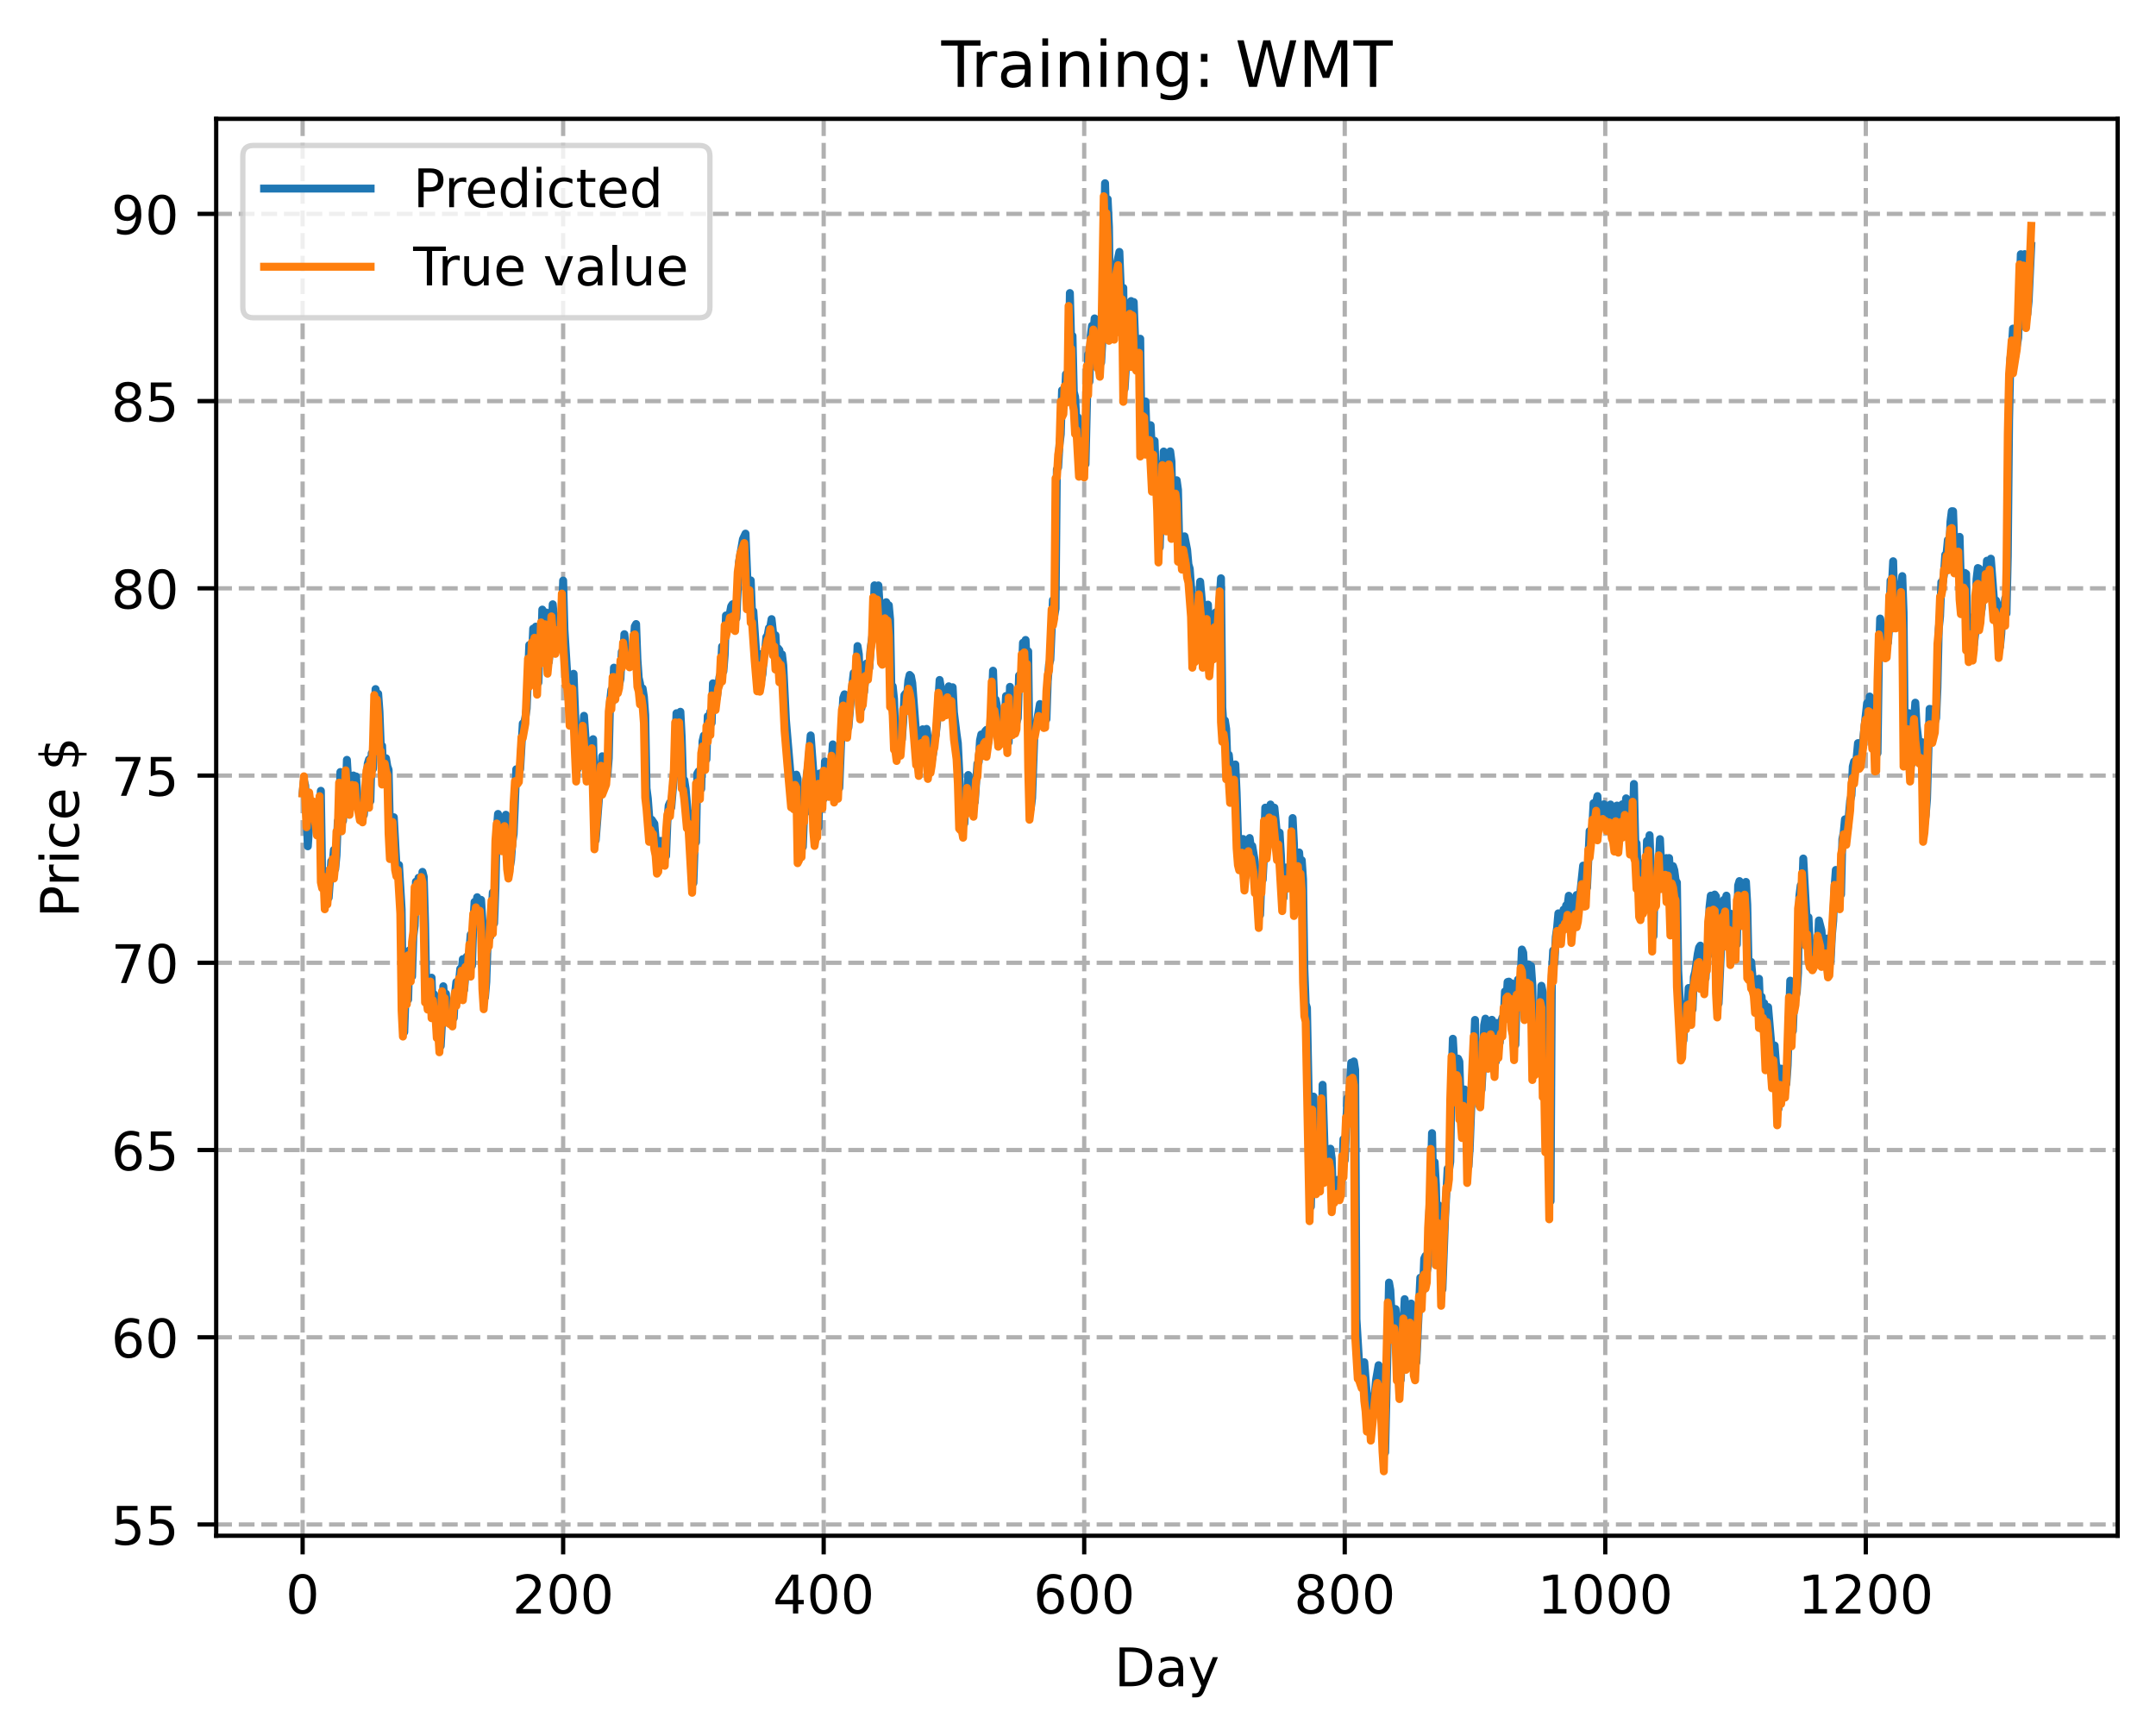 <?xml version="1.0" encoding="utf-8" standalone="no"?>
<!DOCTYPE svg PUBLIC "-//W3C//DTD SVG 1.1//EN"
  "http://www.w3.org/Graphics/SVG/1.1/DTD/svg11.dtd">
<!-- Created with matplotlib (https://matplotlib.org/) -->
<svg height="325.986pt" version="1.1" viewBox="0 0 404.923 325.986" width="404.923pt" xmlns="http://www.w3.org/2000/svg" xmlns:xlink="http://www.w3.org/1999/xlink">
 <defs>
  <style type="text/css">
*{stroke-linecap:butt;stroke-linejoin:round;}
  </style>
 </defs>
 <g id="figure_1">
  <g id="patch_1">
   <path d="M 0 325.986 
L 404.923 325.986 
L 404.923 0 
L 0 0 
z
" style="fill:#ffffff;"/>
  </g>
  <g id="axes_1">
   <g id="patch_2">
    <path d="M 40.603 288.43 
L 397.723 288.43 
L 397.723 22.318 
L 40.603 22.318 
z
" style="fill:#ffffff;"/>
   </g>
   <g id="matplotlib.axis_1">
    <g id="xtick_1">
     <g id="line2d_1">
      <path clip-path="url(#p54c2c00309)" d="M 56.836 288.43 
L 56.836 22.318 
" style="fill:none;stroke:#b0b0b0;stroke-dasharray:2.96,1.28;stroke-dashoffset:0;stroke-width:0.8;"/>
     </g>
     <g id="line2d_2">
      <defs>
       <path d="M 0 0 
L 0 3.5 
" id="m37442c37ac" style="stroke:#000000;stroke-width:0.8;"/>
      </defs>
      <g>
       <use style="stroke:#000000;stroke-width:0.8;" x="56.836" xlink:href="#m37442c37ac" y="288.43"/>
      </g>
     </g>
     <g id="text_1">
      <!-- 0 -->
      <defs>
       <path d="M 31.781 66.406 
Q 24.172 66.406 20.328 58.906 
Q 16.5 51.422 16.5 36.375 
Q 16.5 21.391 20.328 13.891 
Q 24.172 6.391 31.781 6.391 
Q 39.453 6.391 43.281 13.891 
Q 47.125 21.391 47.125 36.375 
Q 47.125 51.422 43.281 58.906 
Q 39.453 66.406 31.781 66.406 
z
M 31.781 74.219 
Q 44.047 74.219 50.516 64.516 
Q 56.984 54.828 56.984 36.375 
Q 56.984 17.969 50.516 8.266 
Q 44.047 -1.422 31.781 -1.422 
Q 19.531 -1.422 13.062 8.266 
Q 6.594 17.969 6.594 36.375 
Q 6.594 54.828 13.062 64.516 
Q 19.531 74.219 31.781 74.219 
z
" id="DejaVuSans-48"/>
      </defs>
      <g transform="translate(53.655 303.029)scale(0.1 -0.1)">
       <use xlink:href="#DejaVuSans-48"/>
      </g>
     </g>
    </g>
    <g id="xtick_2">
     <g id="line2d_3">
      <path clip-path="url(#p54c2c00309)" d="M 105.766 288.43 
L 105.766 22.318 
" style="fill:none;stroke:#b0b0b0;stroke-dasharray:2.96,1.28;stroke-dashoffset:0;stroke-width:0.8;"/>
     </g>
     <g id="line2d_4">
      <g>
       <use style="stroke:#000000;stroke-width:0.8;" x="105.766" xlink:href="#m37442c37ac" y="288.43"/>
      </g>
     </g>
     <g id="text_2">
      <!-- 200 -->
      <defs>
       <path d="M 19.188 8.297 
L 53.609 8.297 
L 53.609 0 
L 7.328 0 
L 7.328 8.297 
Q 12.938 14.109 22.625 23.891 
Q 32.328 33.688 34.812 36.531 
Q 39.547 41.844 41.422 45.531 
Q 43.312 49.219 43.312 52.781 
Q 43.312 58.594 39.234 62.25 
Q 35.156 65.922 28.609 65.922 
Q 23.969 65.922 18.812 64.312 
Q 13.672 62.703 7.812 59.422 
L 7.812 69.391 
Q 13.766 71.781 18.938 73 
Q 24.125 74.219 28.422 74.219 
Q 39.75 74.219 46.484 68.547 
Q 53.219 62.891 53.219 53.422 
Q 53.219 48.922 51.531 44.891 
Q 49.859 40.875 45.406 35.406 
Q 44.188 33.984 37.641 27.219 
Q 31.109 20.453 19.188 8.297 
z
" id="DejaVuSans-50"/>
      </defs>
      <g transform="translate(96.223 303.029)scale(0.1 -0.1)">
       <use xlink:href="#DejaVuSans-50"/>
       <use x="63.623" xlink:href="#DejaVuSans-48"/>
       <use x="127.246" xlink:href="#DejaVuSans-48"/>
      </g>
     </g>
    </g>
    <g id="xtick_3">
     <g id="line2d_5">
      <path clip-path="url(#p54c2c00309)" d="M 154.697 288.43 
L 154.697 22.318 
" style="fill:none;stroke:#b0b0b0;stroke-dasharray:2.96,1.28;stroke-dashoffset:0;stroke-width:0.8;"/>
     </g>
     <g id="line2d_6">
      <g>
       <use style="stroke:#000000;stroke-width:0.8;" x="154.697" xlink:href="#m37442c37ac" y="288.43"/>
      </g>
     </g>
     <g id="text_3">
      <!-- 400 -->
      <defs>
       <path d="M 37.797 64.312 
L 12.891 25.391 
L 37.797 25.391 
z
M 35.203 72.906 
L 47.609 72.906 
L 47.609 25.391 
L 58.016 25.391 
L 58.016 17.188 
L 47.609 17.188 
L 47.609 0 
L 37.797 0 
L 37.797 17.188 
L 4.891 17.188 
L 4.891 26.703 
z
" id="DejaVuSans-52"/>
      </defs>
      <g transform="translate(145.153 303.029)scale(0.1 -0.1)">
       <use xlink:href="#DejaVuSans-52"/>
       <use x="63.623" xlink:href="#DejaVuSans-48"/>
       <use x="127.246" xlink:href="#DejaVuSans-48"/>
      </g>
     </g>
    </g>
    <g id="xtick_4">
     <g id="line2d_7">
      <path clip-path="url(#p54c2c00309)" d="M 203.628 288.43 
L 203.628 22.318 
" style="fill:none;stroke:#b0b0b0;stroke-dasharray:2.96,1.28;stroke-dashoffset:0;stroke-width:0.8;"/>
     </g>
     <g id="line2d_8">
      <g>
       <use style="stroke:#000000;stroke-width:0.8;" x="203.628" xlink:href="#m37442c37ac" y="288.43"/>
      </g>
     </g>
     <g id="text_4">
      <!-- 600 -->
      <defs>
       <path d="M 33.016 40.375 
Q 26.375 40.375 22.484 35.828 
Q 18.609 31.297 18.609 23.391 
Q 18.609 15.531 22.484 10.953 
Q 26.375 6.391 33.016 6.391 
Q 39.656 6.391 43.531 10.953 
Q 47.406 15.531 47.406 23.391 
Q 47.406 31.297 43.531 35.828 
Q 39.656 40.375 33.016 40.375 
z
M 52.594 71.297 
L 52.594 62.312 
Q 48.875 64.062 45.094 64.984 
Q 41.312 65.922 37.594 65.922 
Q 27.828 65.922 22.672 59.328 
Q 17.531 52.734 16.797 39.406 
Q 19.672 43.656 24.016 45.922 
Q 28.375 48.188 33.594 48.188 
Q 44.578 48.188 50.953 41.516 
Q 57.328 34.859 57.328 23.391 
Q 57.328 12.156 50.688 5.359 
Q 44.047 -1.422 33.016 -1.422 
Q 20.359 -1.422 13.672 8.266 
Q 6.984 17.969 6.984 36.375 
Q 6.984 53.656 15.188 63.938 
Q 23.391 74.219 37.203 74.219 
Q 40.922 74.219 44.703 73.484 
Q 48.484 72.75 52.594 71.297 
z
" id="DejaVuSans-54"/>
      </defs>
      <g transform="translate(194.084 303.029)scale(0.1 -0.1)">
       <use xlink:href="#DejaVuSans-54"/>
       <use x="63.623" xlink:href="#DejaVuSans-48"/>
       <use x="127.246" xlink:href="#DejaVuSans-48"/>
      </g>
     </g>
    </g>
    <g id="xtick_5">
     <g id="line2d_9">
      <path clip-path="url(#p54c2c00309)" d="M 252.558 288.43 
L 252.558 22.318 
" style="fill:none;stroke:#b0b0b0;stroke-dasharray:2.96,1.28;stroke-dashoffset:0;stroke-width:0.8;"/>
     </g>
     <g id="line2d_10">
      <g>
       <use style="stroke:#000000;stroke-width:0.8;" x="252.558" xlink:href="#m37442c37ac" y="288.43"/>
      </g>
     </g>
     <g id="text_5">
      <!-- 800 -->
      <defs>
       <path d="M 31.781 34.625 
Q 24.75 34.625 20.719 30.859 
Q 16.703 27.094 16.703 20.516 
Q 16.703 13.922 20.719 10.156 
Q 24.75 6.391 31.781 6.391 
Q 38.812 6.391 42.859 10.172 
Q 46.922 13.969 46.922 20.516 
Q 46.922 27.094 42.891 30.859 
Q 38.875 34.625 31.781 34.625 
z
M 21.922 38.812 
Q 15.578 40.375 12.031 44.719 
Q 8.5 49.078 8.5 55.328 
Q 8.5 64.062 14.719 69.141 
Q 20.953 74.219 31.781 74.219 
Q 42.672 74.219 48.875 69.141 
Q 55.078 64.062 55.078 55.328 
Q 55.078 49.078 51.531 44.719 
Q 48 40.375 41.703 38.812 
Q 48.828 37.156 52.797 32.312 
Q 56.781 27.484 56.781 20.516 
Q 56.781 9.906 50.312 4.234 
Q 43.844 -1.422 31.781 -1.422 
Q 19.734 -1.422 13.25 4.234 
Q 6.781 9.906 6.781 20.516 
Q 6.781 27.484 10.781 32.312 
Q 14.797 37.156 21.922 38.812 
z
M 18.312 54.391 
Q 18.312 48.734 21.844 45.562 
Q 25.391 42.391 31.781 42.391 
Q 38.141 42.391 41.719 45.562 
Q 45.312 48.734 45.312 54.391 
Q 45.312 60.062 41.719 63.234 
Q 38.141 66.406 31.781 66.406 
Q 25.391 66.406 21.844 63.234 
Q 18.312 60.062 18.312 54.391 
z
" id="DejaVuSans-56"/>
      </defs>
      <g transform="translate(243.015 303.029)scale(0.1 -0.1)">
       <use xlink:href="#DejaVuSans-56"/>
       <use x="63.623" xlink:href="#DejaVuSans-48"/>
       <use x="127.246" xlink:href="#DejaVuSans-48"/>
      </g>
     </g>
    </g>
    <g id="xtick_6">
     <g id="line2d_11">
      <path clip-path="url(#p54c2c00309)" d="M 301.489 288.43 
L 301.489 22.318 
" style="fill:none;stroke:#b0b0b0;stroke-dasharray:2.96,1.28;stroke-dashoffset:0;stroke-width:0.8;"/>
     </g>
     <g id="line2d_12">
      <g>
       <use style="stroke:#000000;stroke-width:0.8;" x="301.489" xlink:href="#m37442c37ac" y="288.43"/>
      </g>
     </g>
     <g id="text_6">
      <!-- 1000 -->
      <defs>
       <path d="M 12.406 8.297 
L 28.516 8.297 
L 28.516 63.922 
L 10.984 60.406 
L 10.984 69.391 
L 28.422 72.906 
L 38.281 72.906 
L 38.281 8.297 
L 54.391 8.297 
L 54.391 0 
L 12.406 0 
z
" id="DejaVuSans-49"/>
      </defs>
      <g transform="translate(288.764 303.029)scale(0.1 -0.1)">
       <use xlink:href="#DejaVuSans-49"/>
       <use x="63.623" xlink:href="#DejaVuSans-48"/>
       <use x="127.246" xlink:href="#DejaVuSans-48"/>
       <use x="190.869" xlink:href="#DejaVuSans-48"/>
      </g>
     </g>
    </g>
    <g id="xtick_7">
     <g id="line2d_13">
      <path clip-path="url(#p54c2c00309)" d="M 350.419 288.43 
L 350.419 22.318 
" style="fill:none;stroke:#b0b0b0;stroke-dasharray:2.96,1.28;stroke-dashoffset:0;stroke-width:0.8;"/>
     </g>
     <g id="line2d_14">
      <g>
       <use style="stroke:#000000;stroke-width:0.8;" x="350.419" xlink:href="#m37442c37ac" y="288.43"/>
      </g>
     </g>
     <g id="text_7">
      <!-- 1200 -->
      <g transform="translate(337.694 303.029)scale(0.1 -0.1)">
       <use xlink:href="#DejaVuSans-49"/>
       <use x="63.623" xlink:href="#DejaVuSans-50"/>
       <use x="127.246" xlink:href="#DejaVuSans-48"/>
       <use x="190.869" xlink:href="#DejaVuSans-48"/>
      </g>
     </g>
    </g>
    <g id="text_8">
     <!-- Day -->
     <defs>
      <path d="M 19.672 64.797 
L 19.672 8.109 
L 31.594 8.109 
Q 46.688 8.109 53.688 14.938 
Q 60.688 21.781 60.688 36.531 
Q 60.688 51.172 53.688 57.984 
Q 46.688 64.797 31.594 64.797 
z
M 9.812 72.906 
L 30.078 72.906 
Q 51.266 72.906 61.172 64.094 
Q 71.094 55.281 71.094 36.531 
Q 71.094 17.672 61.125 8.828 
Q 51.172 0 30.078 0 
L 9.812 0 
z
" id="DejaVuSans-68"/>
      <path d="M 34.281 27.484 
Q 23.391 27.484 19.188 25 
Q 14.984 22.516 14.984 16.5 
Q 14.984 11.719 18.141 8.906 
Q 21.297 6.109 26.703 6.109 
Q 34.188 6.109 38.703 11.406 
Q 43.219 16.703 43.219 25.484 
L 43.219 27.484 
z
M 52.203 31.203 
L 52.203 0 
L 43.219 0 
L 43.219 8.297 
Q 40.141 3.328 35.547 0.953 
Q 30.953 -1.422 24.312 -1.422 
Q 15.922 -1.422 10.953 3.297 
Q 6 8.016 6 15.922 
Q 6 25.141 12.172 29.828 
Q 18.359 34.516 30.609 34.516 
L 43.219 34.516 
L 43.219 35.406 
Q 43.219 41.609 39.141 45 
Q 35.062 48.391 27.688 48.391 
Q 23 48.391 18.547 47.266 
Q 14.109 46.141 10.016 43.891 
L 10.016 52.203 
Q 14.938 54.109 19.578 55.047 
Q 24.219 56 28.609 56 
Q 40.484 56 46.344 49.844 
Q 52.203 43.703 52.203 31.203 
z
" id="DejaVuSans-97"/>
      <path d="M 32.172 -5.078 
Q 28.375 -14.844 24.75 -17.812 
Q 21.141 -20.797 15.094 -20.797 
L 7.906 -20.797 
L 7.906 -13.281 
L 13.188 -13.281 
Q 16.891 -13.281 18.938 -11.516 
Q 21 -9.766 23.484 -3.219 
L 25.094 0.875 
L 2.984 54.688 
L 12.5 54.688 
L 29.594 11.922 
L 46.688 54.688 
L 56.203 54.688 
z
" id="DejaVuSans-121"/>
     </defs>
     <g transform="translate(209.29 316.707)scale(0.1 -0.1)">
      <use xlink:href="#DejaVuSans-68"/>
      <use x="77.002" xlink:href="#DejaVuSans-97"/>
      <use x="138.281" xlink:href="#DejaVuSans-121"/>
     </g>
    </g>
   </g>
   <g id="matplotlib.axis_2">
    <g id="ytick_1">
     <g id="line2d_15">
      <path clip-path="url(#p54c2c00309)" d="M 40.603 286.321 
L 397.723 286.321 
" style="fill:none;stroke:#b0b0b0;stroke-dasharray:2.96,1.28;stroke-dashoffset:0;stroke-width:0.8;"/>
     </g>
     <g id="line2d_16">
      <defs>
       <path d="M 0 0 
L -3.5 0 
" id="m218007d532" style="stroke:#000000;stroke-width:0.8;"/>
      </defs>
      <g>
       <use style="stroke:#000000;stroke-width:0.8;" x="40.603" xlink:href="#m218007d532" y="286.321"/>
      </g>
     </g>
     <g id="text_9">
      <!-- 55 -->
      <defs>
       <path d="M 10.797 72.906 
L 49.516 72.906 
L 49.516 64.594 
L 19.828 64.594 
L 19.828 46.734 
Q 21.969 47.469 24.109 47.828 
Q 26.266 48.188 28.422 48.188 
Q 40.625 48.188 47.75 41.5 
Q 54.891 34.812 54.891 23.391 
Q 54.891 11.625 47.562 5.094 
Q 40.234 -1.422 26.906 -1.422 
Q 22.312 -1.422 17.547 -0.641 
Q 12.797 0.141 7.719 1.703 
L 7.719 11.625 
Q 12.109 9.234 16.797 8.062 
Q 21.484 6.891 26.703 6.891 
Q 35.156 6.891 40.078 11.328 
Q 45.016 15.766 45.016 23.391 
Q 45.016 31 40.078 35.438 
Q 35.156 39.891 26.703 39.891 
Q 22.75 39.891 18.812 39.016 
Q 14.891 38.141 10.797 36.281 
z
" id="DejaVuSans-53"/>
      </defs>
      <g transform="translate(20.878 290.12)scale(0.1 -0.1)">
       <use xlink:href="#DejaVuSans-53"/>
       <use x="63.623" xlink:href="#DejaVuSans-53"/>
      </g>
     </g>
    </g>
    <g id="ytick_2">
     <g id="line2d_17">
      <path clip-path="url(#p54c2c00309)" d="M 40.603 251.156 
L 397.723 251.156 
" style="fill:none;stroke:#b0b0b0;stroke-dasharray:2.96,1.28;stroke-dashoffset:0;stroke-width:0.8;"/>
     </g>
     <g id="line2d_18">
      <g>
       <use style="stroke:#000000;stroke-width:0.8;" x="40.603" xlink:href="#m218007d532" y="251.156"/>
      </g>
     </g>
     <g id="text_10">
      <!-- 60 -->
      <g transform="translate(20.878 254.955)scale(0.1 -0.1)">
       <use xlink:href="#DejaVuSans-54"/>
       <use x="63.623" xlink:href="#DejaVuSans-48"/>
      </g>
     </g>
    </g>
    <g id="ytick_3">
     <g id="line2d_19">
      <path clip-path="url(#p54c2c00309)" d="M 40.603 215.991 
L 397.723 215.991 
" style="fill:none;stroke:#b0b0b0;stroke-dasharray:2.96,1.28;stroke-dashoffset:0;stroke-width:0.8;"/>
     </g>
     <g id="line2d_20">
      <g>
       <use style="stroke:#000000;stroke-width:0.8;" x="40.603" xlink:href="#m218007d532" y="215.991"/>
      </g>
     </g>
     <g id="text_11">
      <!-- 65 -->
      <g transform="translate(20.878 219.79)scale(0.1 -0.1)">
       <use xlink:href="#DejaVuSans-54"/>
       <use x="63.623" xlink:href="#DejaVuSans-53"/>
      </g>
     </g>
    </g>
    <g id="ytick_4">
     <g id="line2d_21">
      <path clip-path="url(#p54c2c00309)" d="M 40.603 180.826 
L 397.723 180.826 
" style="fill:none;stroke:#b0b0b0;stroke-dasharray:2.96,1.28;stroke-dashoffset:0;stroke-width:0.8;"/>
     </g>
     <g id="line2d_22">
      <g>
       <use style="stroke:#000000;stroke-width:0.8;" x="40.603" xlink:href="#m218007d532" y="180.826"/>
      </g>
     </g>
     <g id="text_12">
      <!-- 70 -->
      <defs>
       <path d="M 8.203 72.906 
L 55.078 72.906 
L 55.078 68.703 
L 28.609 0 
L 18.312 0 
L 43.219 64.594 
L 8.203 64.594 
z
" id="DejaVuSans-55"/>
      </defs>
      <g transform="translate(20.878 184.625)scale(0.1 -0.1)">
       <use xlink:href="#DejaVuSans-55"/>
       <use x="63.623" xlink:href="#DejaVuSans-48"/>
      </g>
     </g>
    </g>
    <g id="ytick_5">
     <g id="line2d_23">
      <path clip-path="url(#p54c2c00309)" d="M 40.603 145.661 
L 397.723 145.661 
" style="fill:none;stroke:#b0b0b0;stroke-dasharray:2.96,1.28;stroke-dashoffset:0;stroke-width:0.8;"/>
     </g>
     <g id="line2d_24">
      <g>
       <use style="stroke:#000000;stroke-width:0.8;" x="40.603" xlink:href="#m218007d532" y="145.661"/>
      </g>
     </g>
     <g id="text_13">
      <!-- 75 -->
      <g transform="translate(20.878 149.461)scale(0.1 -0.1)">
       <use xlink:href="#DejaVuSans-55"/>
       <use x="63.623" xlink:href="#DejaVuSans-53"/>
      </g>
     </g>
    </g>
    <g id="ytick_6">
     <g id="line2d_25">
      <path clip-path="url(#p54c2c00309)" d="M 40.603 110.496 
L 397.723 110.496 
" style="fill:none;stroke:#b0b0b0;stroke-dasharray:2.96,1.28;stroke-dashoffset:0;stroke-width:0.8;"/>
     </g>
     <g id="line2d_26">
      <g>
       <use style="stroke:#000000;stroke-width:0.8;" x="40.603" xlink:href="#m218007d532" y="110.496"/>
      </g>
     </g>
     <g id="text_14">
      <!-- 80 -->
      <g transform="translate(20.878 114.296)scale(0.1 -0.1)">
       <use xlink:href="#DejaVuSans-56"/>
       <use x="63.623" xlink:href="#DejaVuSans-48"/>
      </g>
     </g>
    </g>
    <g id="ytick_7">
     <g id="line2d_27">
      <path clip-path="url(#p54c2c00309)" d="M 40.603 75.332 
L 397.723 75.332 
" style="fill:none;stroke:#b0b0b0;stroke-dasharray:2.96,1.28;stroke-dashoffset:0;stroke-width:0.8;"/>
     </g>
     <g id="line2d_28">
      <g>
       <use style="stroke:#000000;stroke-width:0.8;" x="40.603" xlink:href="#m218007d532" y="75.332"/>
      </g>
     </g>
     <g id="text_15">
      <!-- 85 -->
      <g transform="translate(20.878 79.131)scale(0.1 -0.1)">
       <use xlink:href="#DejaVuSans-56"/>
       <use x="63.623" xlink:href="#DejaVuSans-53"/>
      </g>
     </g>
    </g>
    <g id="ytick_8">
     <g id="line2d_29">
      <path clip-path="url(#p54c2c00309)" d="M 40.603 40.167 
L 397.723 40.167 
" style="fill:none;stroke:#b0b0b0;stroke-dasharray:2.96,1.28;stroke-dashoffset:0;stroke-width:0.8;"/>
     </g>
     <g id="line2d_30">
      <g>
       <use style="stroke:#000000;stroke-width:0.8;" x="40.603" xlink:href="#m218007d532" y="40.167"/>
      </g>
     </g>
     <g id="text_16">
      <!-- 90 -->
      <defs>
       <path d="M 10.984 1.516 
L 10.984 10.5 
Q 14.703 8.734 18.5 7.812 
Q 22.312 6.891 25.984 6.891 
Q 35.75 6.891 40.891 13.453 
Q 46.047 20.016 46.781 33.406 
Q 43.953 29.203 39.594 26.953 
Q 35.25 24.703 29.984 24.703 
Q 19.047 24.703 12.672 31.312 
Q 6.297 37.938 6.297 49.422 
Q 6.297 60.641 12.938 67.422 
Q 19.578 74.219 30.609 74.219 
Q 43.266 74.219 49.922 64.516 
Q 56.594 54.828 56.594 36.375 
Q 56.594 19.141 48.406 8.859 
Q 40.234 -1.422 26.422 -1.422 
Q 22.703 -1.422 18.891 -0.688 
Q 15.094 0.047 10.984 1.516 
z
M 30.609 32.422 
Q 37.25 32.422 41.125 36.953 
Q 45.016 41.5 45.016 49.422 
Q 45.016 57.281 41.125 61.844 
Q 37.25 66.406 30.609 66.406 
Q 23.969 66.406 20.094 61.844 
Q 16.219 57.281 16.219 49.422 
Q 16.219 41.5 20.094 36.953 
Q 23.969 32.422 30.609 32.422 
z
" id="DejaVuSans-57"/>
      </defs>
      <g transform="translate(20.878 43.966)scale(0.1 -0.1)">
       <use xlink:href="#DejaVuSans-57"/>
       <use x="63.623" xlink:href="#DejaVuSans-48"/>
      </g>
     </g>
    </g>
    <g id="text_17">
     <!-- Price $ -->
     <defs>
      <path d="M 19.672 64.797 
L 19.672 37.406 
L 32.078 37.406 
Q 38.969 37.406 42.719 40.969 
Q 46.484 44.531 46.484 51.125 
Q 46.484 57.672 42.719 61.234 
Q 38.969 64.797 32.078 64.797 
z
M 9.812 72.906 
L 32.078 72.906 
Q 44.344 72.906 50.609 67.359 
Q 56.891 61.812 56.891 51.125 
Q 56.891 40.328 50.609 34.812 
Q 44.344 29.297 32.078 29.297 
L 19.672 29.297 
L 19.672 0 
L 9.812 0 
z
" id="DejaVuSans-80"/>
      <path d="M 41.109 46.297 
Q 39.594 47.172 37.812 47.578 
Q 36.031 48 33.891 48 
Q 26.266 48 22.188 43.047 
Q 18.109 38.094 18.109 28.812 
L 18.109 0 
L 9.078 0 
L 9.078 54.688 
L 18.109 54.688 
L 18.109 46.188 
Q 20.953 51.172 25.484 53.578 
Q 30.031 56 36.531 56 
Q 37.453 56 38.578 55.875 
Q 39.703 55.766 41.062 55.516 
z
" id="DejaVuSans-114"/>
      <path d="M 9.422 54.688 
L 18.406 54.688 
L 18.406 0 
L 9.422 0 
z
M 9.422 75.984 
L 18.406 75.984 
L 18.406 64.594 
L 9.422 64.594 
z
" id="DejaVuSans-105"/>
      <path d="M 48.781 52.594 
L 48.781 44.188 
Q 44.969 46.297 41.141 47.344 
Q 37.312 48.391 33.406 48.391 
Q 24.656 48.391 19.812 42.844 
Q 14.984 37.312 14.984 27.297 
Q 14.984 17.281 19.812 11.734 
Q 24.656 6.203 33.406 6.203 
Q 37.312 6.203 41.141 7.25 
Q 44.969 8.297 48.781 10.406 
L 48.781 2.094 
Q 45.016 0.344 40.984 -0.531 
Q 36.969 -1.422 32.422 -1.422 
Q 20.062 -1.422 12.781 6.344 
Q 5.516 14.109 5.516 27.297 
Q 5.516 40.672 12.859 48.328 
Q 20.219 56 33.016 56 
Q 37.156 56 41.109 55.141 
Q 45.062 54.297 48.781 52.594 
z
" id="DejaVuSans-99"/>
      <path d="M 56.203 29.594 
L 56.203 25.203 
L 14.891 25.203 
Q 15.484 15.922 20.484 11.062 
Q 25.484 6.203 34.422 6.203 
Q 39.594 6.203 44.453 7.469 
Q 49.312 8.734 54.109 11.281 
L 54.109 2.781 
Q 49.266 0.734 44.188 -0.344 
Q 39.109 -1.422 33.891 -1.422 
Q 20.797 -1.422 13.156 6.188 
Q 5.516 13.812 5.516 26.812 
Q 5.516 40.234 12.766 48.109 
Q 20.016 56 32.328 56 
Q 43.359 56 49.781 48.891 
Q 56.203 41.797 56.203 29.594 
z
M 47.219 32.234 
Q 47.125 39.594 43.094 43.984 
Q 39.062 48.391 32.422 48.391 
Q 24.906 48.391 20.391 44.141 
Q 15.875 39.891 15.188 32.172 
z
" id="DejaVuSans-101"/>
      <path id="DejaVuSans-32"/>
      <path d="M 33.797 -14.703 
L 28.906 -14.703 
L 28.859 0 
Q 23.734 0.094 18.609 1.188 
Q 13.484 2.297 8.297 4.5 
L 8.297 13.281 
Q 13.281 10.156 18.375 8.562 
Q 23.484 6.984 28.906 6.938 
L 28.906 29.203 
Q 18.109 30.953 13.203 35.156 
Q 8.297 39.359 8.297 46.688 
Q 8.297 54.641 13.625 59.219 
Q 18.953 63.812 28.906 64.5 
L 28.906 75.984 
L 33.797 75.984 
L 33.797 64.656 
Q 38.328 64.453 42.578 63.688 
Q 46.828 62.938 50.875 61.625 
L 50.875 53.078 
Q 46.828 55.125 42.547 56.25 
Q 38.281 57.375 33.797 57.562 
L 33.797 36.719 
Q 44.875 35.016 50.094 30.609 
Q 55.328 26.219 55.328 18.609 
Q 55.328 10.359 49.781 5.594 
Q 44.234 0.828 33.797 0.094 
z
M 28.906 37.594 
L 28.906 57.625 
Q 23.25 56.984 20.266 54.391 
Q 17.281 51.812 17.281 47.516 
Q 17.281 43.312 20.031 40.969 
Q 22.797 38.625 28.906 37.594 
z
M 33.797 28.219 
L 33.797 7.078 
Q 39.984 7.906 43.141 10.594 
Q 46.297 13.281 46.297 17.672 
Q 46.297 21.969 43.281 24.5 
Q 40.281 27.047 33.797 28.219 
z
" id="DejaVuSans-36"/>
     </defs>
     <g transform="translate(14.798 172.342)rotate(-90)scale(0.1 -0.1)">
      <use xlink:href="#DejaVuSans-80"/>
      <use x="58.553" xlink:href="#DejaVuSans-114"/>
      <use x="99.666" xlink:href="#DejaVuSans-105"/>
      <use x="127.449" xlink:href="#DejaVuSans-99"/>
      <use x="182.43" xlink:href="#DejaVuSans-101"/>
      <use x="243.953" xlink:href="#DejaVuSans-32"/>
      <use x="275.74" xlink:href="#DejaVuSans-36"/>
     </g>
    </g>
   </g>
   <g id="line2d_31">
    <path clip-path="url(#p54c2c00309)" d="M 56.836 148.98 
L 57.081 146.616 
L 57.325 147.539 
L 57.814 158.943 
L 58.304 151.544 
L 58.793 154.074 
L 59.038 151.127 
L 59.282 153.831 
L 59.527 154.585 
L 59.772 156.229 
L 60.261 148.521 
L 60.506 164.65 
L 60.75 165.762 
L 60.995 163.563 
L 61.24 169.644 
L 61.484 167.191 
L 61.729 168.606 
L 62.218 161.735 
L 62.463 162.26 
L 62.708 159.625 
L 62.952 163.224 
L 63.197 160.656 
L 63.441 154.208 
L 63.686 153.914 
L 63.931 144.993 
L 64.175 151.954 
L 64.42 154.162 
L 64.665 150.294 
L 64.909 150.214 
L 65.154 142.709 
L 65.643 150.911 
L 65.888 151.193 
L 66.377 145.648 
L 66.622 147.822 
L 66.867 145.829 
L 67.111 149.254 
L 67.356 149.822 
L 67.845 152.623 
L 68.09 150.884 
L 68.335 153.054 
L 69.069 143.431 
L 69.313 142.623 
L 69.558 150.461 
L 69.802 141.487 
L 70.047 144.408 
L 70.292 138.804 
L 70.536 129.42 
L 70.781 131.153 
L 71.026 130.292 
L 71.27 133.618 
L 71.515 140.273 
L 71.76 140.072 
L 72.004 146.297 
L 72.249 145.893 
L 72.494 142.407 
L 72.738 143.898 
L 72.983 144.578 
L 73.228 155.583 
L 73.472 160.386 
L 73.717 157.8 
L 73.962 153.487 
L 74.451 162.475 
L 74.696 163.671 
L 74.94 162.459 
L 75.429 170.786 
L 75.674 189.059 
L 75.919 193.848 
L 76.163 186.948 
L 76.408 187.015 
L 76.653 187.743 
L 76.897 178.481 
L 77.387 183.401 
L 77.631 175.876 
L 77.876 173.872 
L 78.121 165.581 
L 78.365 170.408 
L 78.61 164.859 
L 78.855 168.231 
L 79.099 168.635 
L 79.344 163.749 
L 79.589 164.68 
L 79.833 173.539 
L 80.078 187.362 
L 80.323 186.523 
L 80.567 188.718 
L 81.056 183.621 
L 81.301 190.321 
L 81.546 186.751 
L 81.79 189.501 
L 82.035 189.794 
L 82.28 193.779 
L 82.524 192.756 
L 82.769 196.461 
L 83.014 192.098 
L 83.258 185.234 
L 83.503 188.211 
L 83.748 186.63 
L 83.992 191.248 
L 84.237 189.792 
L 84.482 190.211 
L 84.726 191.127 
L 84.971 188.681 
L 85.216 191.185 
L 85.46 186.655 
L 85.705 184.44 
L 85.95 187.263 
L 86.439 181.96 
L 86.684 182.333 
L 86.928 180.132 
L 87.173 185.917 
L 87.662 179.663 
L 87.907 180.37 
L 88.151 178.764 
L 88.396 175.538 
L 88.641 181.372 
L 88.885 173.534 
L 89.13 169.383 
L 89.375 170.193 
L 89.619 168.508 
L 89.864 169.112 
L 90.109 169.278 
L 90.353 169.005 
L 90.598 172.96 
L 90.843 183.521 
L 91.087 187.313 
L 91.332 184.429 
L 91.577 177.197 
L 91.821 176.237 
L 92.066 175.947 
L 92.555 167.601 
L 92.8 173.411 
L 93.044 166.859 
L 93.289 155.938 
L 93.534 152.869 
L 93.778 154.886 
L 94.023 155.533 
L 94.268 157.63 
L 94.512 158.094 
L 94.757 153.792 
L 95.002 153.021 
L 95.246 156.238 
L 95.491 161.094 
L 95.736 162.961 
L 95.98 161.582 
L 96.225 158.221 
L 96.47 156.633 
L 96.959 144.479 
L 97.448 145.16 
L 97.693 144.463 
L 98.182 135.886 
L 98.427 135.86 
L 98.672 134.757 
L 98.916 133.066 
L 99.405 121.138 
L 99.65 127.048 
L 99.895 123.561 
L 100.139 118.062 
L 100.384 118.734 
L 100.629 117.692 
L 100.873 118.356 
L 101.118 128.198 
L 101.363 119.96 
L 101.607 122.539 
L 101.852 114.49 
L 102.097 121.765 
L 102.586 115.03 
L 103.075 124.313 
L 103.565 119.246 
L 103.809 113.493 
L 104.054 116.18 
L 104.299 116.385 
L 104.543 120.352 
L 104.788 118.994 
L 105.032 115.726 
L 105.277 118.188 
L 105.522 116.308 
L 105.766 109.036 
L 106.011 118.243 
L 106.5 126.13 
L 106.745 126.6 
L 106.99 128.896 
L 107.234 133.825 
L 107.479 126.877 
L 107.724 126.544 
L 108.213 138.967 
L 108.458 144.467 
L 108.702 138.661 
L 108.947 136.806 
L 109.192 142.158 
L 109.681 134.441 
L 110.415 145.121 
L 110.66 144.009 
L 110.904 144.824 
L 111.149 144.303 
L 111.393 138.827 
L 111.883 157.794 
L 113.106 142.036 
L 113.351 147.308 
L 113.595 146.71 
L 113.84 145.716 
L 114.085 145.559 
L 114.329 142.4 
L 114.574 131.834 
L 114.819 129.545 
L 115.063 131.713 
L 115.308 125.394 
L 115.553 125.612 
L 115.797 129.838 
L 116.042 127.32 
L 116.287 128.599 
L 116.531 127.49 
L 116.776 122.412 
L 117.02 123.868 
L 117.265 119.109 
L 117.51 121.651 
L 117.754 122.948 
L 117.999 123.203 
L 118.244 122.605 
L 118.488 123.767 
L 118.733 123.404 
L 118.978 121.262 
L 119.222 117.645 
L 119.467 117.202 
L 119.712 123.77 
L 119.956 127.282 
L 120.201 128.357 
L 120.446 130.412 
L 120.69 129.292 
L 120.935 130.9 
L 121.18 134.263 
L 121.424 148.07 
L 121.669 149.961 
L 122.158 156.481 
L 122.403 153.956 
L 122.892 154.695 
L 123.137 157.631 
L 123.381 158.885 
L 123.626 162.427 
L 123.871 161.812 
L 124.115 157.928 
L 124.36 160.219 
L 124.605 158.427 
L 124.849 160.173 
L 125.094 160.759 
L 125.339 154.454 
L 125.583 151.306 
L 125.828 150.746 
L 126.073 151.66 
L 126.807 142.966 
L 127.051 133.955 
L 127.296 135.565 
L 127.541 138.102 
L 127.785 133.679 
L 128.03 138.462 
L 128.275 146.391 
L 128.519 146.511 
L 128.764 148.128 
L 129.253 153.54 
L 129.498 152.72 
L 130.232 165.816 
L 130.476 158.539 
L 130.721 158.174 
L 130.966 145.279 
L 131.21 144.862 
L 131.455 145.869 
L 131.7 148.154 
L 131.944 139.211 
L 132.189 138.167 
L 132.434 138.505 
L 132.678 142.618 
L 132.923 134.519 
L 133.168 137.084 
L 133.412 133.643 
L 133.657 135.775 
L 133.902 128.334 
L 134.636 131.042 
L 135.125 127.126 
L 135.369 126.47 
L 135.614 121.423 
L 135.859 126.083 
L 136.103 123.001 
L 136.348 115.589 
L 136.593 117.718 
L 137.327 113.861 
L 137.571 113.501 
L 137.816 113.403 
L 138.061 116.08 
L 138.305 116.122 
L 138.795 105.536 
L 139.529 101.27 
L 140.018 100.221 
L 140.507 112.363 
L 140.752 108.952 
L 140.996 108.999 
L 141.241 115.198 
L 141.486 114.772 
L 141.975 121.973 
L 142.464 127.659 
L 142.709 122.861 
L 142.954 127.811 
L 143.198 126.611 
L 143.443 123.48 
L 143.688 122.323 
L 143.932 119.636 
L 144.177 119.309 
L 144.422 117.942 
L 144.666 117.78 
L 144.911 116.28 
L 145.4 120.824 
L 145.645 119.304 
L 145.89 123.692 
L 146.134 121.779 
L 146.379 122.094 
L 146.624 125.98 
L 146.868 122.9 
L 147.113 124.977 
L 147.602 135.146 
L 148.336 143.83 
L 148.825 149.804 
L 149.07 145.91 
L 149.315 150.073 
L 149.559 145.491 
L 149.804 146.291 
L 150.049 160.056 
L 150.293 159.653 
L 150.538 159.004 
L 150.783 159.058 
L 151.027 152.629 
L 151.272 152.627 
L 151.517 145.465 
L 151.761 144.137 
L 152.251 138.121 
L 152.74 144.723 
L 152.984 154.236 
L 153.229 157.307 
L 153.474 155.542 
L 153.718 155.394 
L 153.963 145.264 
L 154.208 146.848 
L 154.452 145.877 
L 154.697 150.017 
L 154.942 143.018 
L 155.186 145.082 
L 155.431 144.832 
L 155.92 147.649 
L 156.41 139.808 
L 156.899 148.449 
L 157.144 145.774 
L 157.388 144.884 
L 157.633 147.977 
L 158.122 135.657 
L 158.367 131.082 
L 158.612 130.399 
L 158.856 134.617 
L 159.345 136.611 
L 159.835 130.861 
L 160.324 126.413 
L 160.569 127.277 
L 160.813 127.446 
L 161.058 121.342 
L 161.303 122.9 
L 161.547 130.613 
L 161.792 132.988 
L 162.037 126.677 
L 162.281 129.979 
L 162.771 124.599 
L 163.015 124.852 
L 163.26 125.474 
L 163.505 121.862 
L 163.994 118.326 
L 164.239 109.932 
L 164.483 110.32 
L 164.728 110.218 
L 164.972 109.95 
L 165.706 121.839 
L 165.951 122.344 
L 166.44 113.099 
L 166.685 113.644 
L 166.93 113.672 
L 167.174 116.368 
L 167.419 130.017 
L 167.664 128.902 
L 167.908 131.274 
L 168.153 138.024 
L 168.398 138.301 
L 168.642 140.561 
L 168.887 138.847 
L 169.132 138.579 
L 169.376 138.907 
L 169.621 135.58 
L 169.866 130.53 
L 170.11 130.234 
L 170.355 130.671 
L 170.6 127.826 
L 170.844 126.763 
L 171.089 127.02 
L 171.333 128.276 
L 172.312 141.061 
L 172.557 140.478 
L 172.801 143.395 
L 173.046 138.271 
L 173.291 136.969 
L 173.535 138.444 
L 174.025 136.898 
L 174.269 138.742 
L 174.514 143.783 
L 174.759 141.056 
L 175.003 142.873 
L 175.248 141.523 
L 175.493 139.03 
L 175.737 138.032 
L 175.982 135.811 
L 176.471 127.708 
L 176.96 130.67 
L 177.205 132.692 
L 177.45 130.71 
L 177.694 130.728 
L 177.939 132.471 
L 178.184 128.899 
L 178.428 131.022 
L 178.673 131.744 
L 178.918 129.075 
L 179.162 133.8 
L 179.652 137.853 
L 179.896 139.567 
L 180.141 144.495 
L 180.386 152.773 
L 180.875 153.467 
L 181.12 154.646 
L 181.364 148.63 
L 181.609 150.309 
L 181.854 145.555 
L 182.098 147.526 
L 182.588 149.919 
L 182.832 147.275 
L 183.077 150.633 
L 183.566 143.425 
L 183.811 143.13 
L 184.055 139.049 
L 184.3 137.932 
L 184.545 138.145 
L 184.789 139.307 
L 185.034 137.341 
L 185.279 137.074 
L 185.523 139.828 
L 186.013 136.416 
L 186.257 132.479 
L 186.502 125.966 
L 186.747 132.672 
L 186.991 131.383 
L 187.236 132.601 
L 187.725 138.287 
L 187.97 137.9 
L 188.215 134.118 
L 188.459 134.925 
L 188.704 134.894 
L 188.948 130.713 
L 189.438 139.418 
L 189.682 128.998 
L 189.927 135.915 
L 190.172 133.303 
L 190.416 135.867 
L 190.661 133.412 
L 190.906 135.674 
L 191.15 134.881 
L 191.395 126.869 
L 191.64 126.641 
L 191.884 127.134 
L 192.129 120.715 
L 192.374 123.092 
L 192.618 120.191 
L 192.863 125.06 
L 193.108 122.318 
L 193.352 142.073 
L 193.597 151.81 
L 193.842 149.871 
L 194.331 136.34 
L 194.575 136.483 
L 195.309 132.227 
L 195.554 134.565 
L 195.799 134.283 
L 196.043 134.201 
L 196.288 135.095 
L 196.533 135.08 
L 196.777 127.947 
L 197.022 124.807 
L 197.267 123.927 
L 197.756 112.7 
L 198.001 115.708 
L 198.245 114.327 
L 198.49 88.164 
L 198.735 87.783 
L 198.979 83.574 
L 199.224 81.546 
L 199.469 73.296 
L 199.713 76.081 
L 199.958 75.654 
L 200.203 70.272 
L 200.447 73.325 
L 200.692 73.195 
L 200.936 55.038 
L 201.181 64.484 
L 201.426 63.084 
L 201.67 73.586 
L 201.915 74.544 
L 202.16 79.151 
L 202.404 78.344 
L 202.894 87.362 
L 203.138 81.187 
L 203.383 81.121 
L 203.628 80.122 
L 203.872 87.176 
L 204.362 66.565 
L 204.606 71.692 
L 204.851 63.035 
L 205.096 61.183 
L 205.34 62.688 
L 205.585 59.801 
L 205.83 61.421 
L 206.074 60.563 
L 206.319 66.55 
L 206.563 66.368 
L 206.808 68.082 
L 207.053 63.717 
L 207.542 34.414 
L 207.787 41.977 
L 208.031 37.392 
L 208.276 42.648 
L 208.521 61.337 
L 208.765 55.818 
L 209.01 60.386 
L 209.499 61.229 
L 209.744 49.666 
L 210.233 47.309 
L 210.723 60.194 
L 210.967 54.064 
L 211.212 73.016 
L 211.701 65.108 
L 212.191 56.99 
L 212.435 56.542 
L 212.68 66.613 
L 212.924 56.726 
L 213.169 63.296 
L 213.414 66.354 
L 213.658 66.976 
L 213.903 66.081 
L 214.148 63.618 
L 214.392 83.072 
L 214.637 77.209 
L 214.882 75.404 
L 215.126 75.39 
L 215.371 82.488 
L 215.616 81.05 
L 216.105 79.857 
L 216.594 89.714 
L 216.839 82.78 
L 217.084 89.23 
L 217.328 87.112 
L 217.573 92.942 
L 217.818 102.807 
L 218.062 94.441 
L 218.307 94.583 
L 218.551 84.802 
L 218.796 89.614 
L 219.041 90.298 
L 219.285 97.469 
L 219.53 85.172 
L 219.775 84.773 
L 220.019 86.702 
L 220.264 98.819 
L 220.509 94.401 
L 220.753 98.466 
L 220.998 90.197 
L 221.243 91.989 
L 221.487 103.023 
L 221.732 102.614 
L 221.977 100.848 
L 222.221 104.562 
L 222.466 100.731 
L 222.955 103.239 
L 223.2 106.004 
L 223.445 106.805 
L 223.934 113.4 
L 224.179 122.764 
L 224.423 121.053 
L 224.668 121.867 
L 224.912 119.144 
L 225.402 109.241 
L 225.891 114.652 
L 226.136 123.029 
L 226.38 121.686 
L 226.87 113.564 
L 227.114 120.925 
L 227.359 124.219 
L 227.848 118.133 
L 228.093 120.952 
L 228.338 115.004 
L 228.582 120.721 
L 229.316 108.61 
L 229.561 132.869 
L 229.806 136.732 
L 230.05 135.315 
L 230.295 136.929 
L 230.539 143.685 
L 230.784 141.75 
L 231.029 144.256 
L 231.273 148.055 
L 231.518 144.735 
L 231.763 146.416 
L 232.007 143.575 
L 232.252 148.865 
L 232.497 156.692 
L 232.741 159.758 
L 232.986 160.79 
L 233.231 157.593 
L 233.475 157.578 
L 233.965 164.577 
L 234.454 159.161 
L 234.699 157.395 
L 234.943 159.212 
L 235.188 158.881 
L 235.677 161.817 
L 235.922 165.518 
L 236.167 163.493 
L 236.656 171.837 
L 236.9 165.266 
L 237.145 165.237 
L 237.39 160.642 
L 237.634 151.686 
L 237.879 156.681 
L 238.124 158.709 
L 238.368 156.409 
L 238.613 151.095 
L 239.102 153.098 
L 239.347 151.692 
L 240.081 159.344 
L 240.326 156.376 
L 240.57 160.574 
L 240.815 167.188 
L 241.06 168.649 
L 241.304 163.548 
L 241.549 162.932 
L 241.794 163.078 
L 242.038 164.345 
L 242.283 162.966 
L 242.527 162.632 
L 242.772 153.644 
L 243.017 158.439 
L 243.261 169.61 
L 243.506 167.674 
L 243.751 164.623 
L 243.995 160.102 
L 244.24 163.5 
L 244.485 161.557 
L 244.729 165.15 
L 244.974 181.909 
L 245.219 188.507 
L 245.463 189.28 
L 246.197 226.636 
L 246.687 205.95 
L 246.931 213.968 
L 247.176 215.449 
L 247.421 222.061 
L 247.91 214.331 
L 248.155 221.112 
L 248.399 203.74 
L 248.888 219.531 
L 249.133 215.83 
L 249.378 218.606 
L 249.622 218.365 
L 249.867 215.741 
L 250.112 217.559 
L 250.356 225.318 
L 250.601 222.197 
L 250.846 223.244 
L 251.09 222.597 
L 251.335 221.569 
L 251.58 221.786 
L 251.824 222.367 
L 252.069 221.424 
L 252.314 213.955 
L 252.558 217.91 
L 253.048 206.241 
L 253.292 207.876 
L 253.782 199.588 
L 254.026 201.17 
L 254.271 199.355 
L 254.515 200.935 
L 254.76 247.752 
L 255.249 255.857 
L 255.494 256.038 
L 255.983 257.57 
L 256.228 255.842 
L 256.717 261.96 
L 256.962 265.487 
L 257.207 264.291 
L 257.451 262.293 
L 257.696 267.342 
L 258.43 259.24 
L 258.919 256.405 
L 259.164 258.457 
L 259.409 257.296 
L 259.898 269.249 
L 260.143 272.788 
L 260.876 240.887 
L 261.121 242.301 
L 261.366 247.107 
L 261.61 245.664 
L 261.855 248.063 
L 262.1 245.862 
L 262.344 248.454 
L 262.589 255.86 
L 262.834 254.833 
L 263.078 259.164 
L 263.812 243.998 
L 264.302 253.805 
L 264.546 250.73 
L 264.791 251.864 
L 265.036 244.823 
L 265.28 250.404 
L 265.525 245.661 
L 265.77 254.768 
L 266.014 255.88 
L 266.748 239.973 
L 266.993 241.799 
L 267.237 242.413 
L 267.482 236.388 
L 267.727 235.88 
L 267.971 238.846 
L 268.216 237.661 
L 268.461 227.425 
L 268.705 223.228 
L 268.95 212.818 
L 269.195 223.013 
L 269.439 218.256 
L 269.684 222.552 
L 269.929 234.426 
L 270.173 226.348 
L 270.418 234.222 
L 270.663 229.591 
L 270.907 242.162 
L 271.397 228.76 
L 271.886 219.485 
L 272.131 219.881 
L 272.375 218.196 
L 272.62 203.158 
L 272.864 195.094 
L 273.354 203.575 
L 273.598 202.71 
L 273.843 198.825 
L 274.088 199.364 
L 274.332 207.289 
L 274.577 207.158 
L 274.822 210.652 
L 275.066 204.619 
L 275.311 206.799 
L 275.556 205.134 
L 275.8 219.081 
L 276.045 215.243 
L 276.534 202.357 
L 276.779 198.052 
L 277.024 191.553 
L 277.268 202.001 
L 277.513 203.227 
L 277.758 202.082 
L 278.002 204.102 
L 278.247 204.694 
L 278.491 200.404 
L 278.736 192.54 
L 278.981 191.313 
L 279.225 194.682 
L 279.47 195.479 
L 279.715 197.176 
L 279.959 196.349 
L 280.204 191.533 
L 280.449 192.155 
L 280.938 199.394 
L 281.183 192.128 
L 281.427 193.05 
L 281.672 195.806 
L 281.917 192.007 
L 282.161 191.132 
L 282.406 191.692 
L 282.651 186.2 
L 282.895 188.601 
L 283.14 184.429 
L 283.385 184.364 
L 283.629 187.558 
L 283.874 184.67 
L 284.118 190.691 
L 284.363 191.693 
L 284.608 196.219 
L 284.852 186.399 
L 285.097 183.984 
L 285.342 186.132 
L 285.586 184.15 
L 285.831 178.335 
L 286.076 178.916 
L 286.565 188.175 
L 286.81 186.25 
L 287.054 181.124 
L 287.299 182.236 
L 287.544 181.421 
L 287.788 184.938 
L 288.033 199.445 
L 288.278 194.523 
L 288.522 198.805 
L 288.767 197.444 
L 289.012 197.351 
L 289.501 185.143 
L 289.746 186.363 
L 289.99 202.949 
L 290.235 199.696 
L 290.479 213.047 
L 290.724 205.453 
L 290.969 212.097 
L 291.213 225.603 
L 291.458 183.187 
L 291.703 178.517 
L 291.947 180.88 
L 292.192 175.976 
L 292.437 174.286 
L 292.681 171.538 
L 292.926 172.382 
L 293.171 171.95 
L 293.415 174.124 
L 293.66 170.837 
L 293.905 171.36 
L 294.149 170.028 
L 294.394 170.222 
L 294.639 168.235 
L 294.883 169.637 
L 295.128 169.215 
L 295.373 173.752 
L 295.617 170.547 
L 296.106 168.09 
L 296.351 170.536 
L 296.596 169.572 
L 297.33 162.575 
L 297.574 163.665 
L 297.819 166.715 
L 298.064 166.702 
L 298.553 156.069 
L 298.798 157.672 
L 299.042 155.622 
L 299.287 150.841 
L 299.532 153.035 
L 299.776 150.702 
L 300.021 149.52 
L 300.266 154.739 
L 300.51 152.596 
L 300.755 151.871 
L 301 151.972 
L 301.244 151.052 
L 301.489 152.065 
L 301.734 151.315 
L 301.978 153.16 
L 302.223 152.848 
L 302.467 151.095 
L 302.712 151.497 
L 302.957 154.74 
L 303.201 155.181 
L 303.446 157.106 
L 303.691 151.297 
L 303.935 155.82 
L 304.18 157.125 
L 304.669 151.066 
L 304.914 154.11 
L 305.159 152.888 
L 305.403 149.941 
L 305.648 150.709 
L 305.893 150.331 
L 306.382 157.285 
L 306.627 157.063 
L 306.871 147.24 
L 307.116 157.967 
L 307.361 158.403 
L 307.605 163.773 
L 307.85 161.98 
L 308.094 168.821 
L 308.339 169.693 
L 308.584 167.799 
L 308.828 168.64 
L 309.073 167.614 
L 309.318 157.939 
L 309.562 160.441 
L 309.807 156.858 
L 310.052 163.325 
L 310.296 165.025 
L 310.541 175.827 
L 310.786 164.084 
L 311.03 167.565 
L 311.275 167.188 
L 311.764 157.599 
L 312.009 163 
L 312.254 163.862 
L 312.498 162.315 
L 312.988 161.161 
L 313.232 165.956 
L 313.477 161.152 
L 313.722 165.239 
L 313.966 172.414 
L 314.211 162.674 
L 314.455 163.436 
L 314.7 165.32 
L 314.945 165.741 
L 315.189 182.341 
L 315.923 196.13 
L 316.168 195.389 
L 316.413 190.347 
L 316.657 188.518 
L 316.902 189.91 
L 317.147 185.556 
L 317.391 185.649 
L 317.636 186.847 
L 317.881 189.589 
L 318.125 183.474 
L 318.37 182.573 
L 318.859 179.163 
L 319.104 177.962 
L 319.349 177.601 
L 319.593 182.744 
L 319.838 181.823 
L 320.082 180.333 
L 320.327 183.734 
L 320.572 179.489 
L 320.816 179.401 
L 321.061 170.417 
L 321.306 168.213 
L 321.55 169.161 
L 321.795 174.382 
L 322.04 168.009 
L 322.284 168.359 
L 322.529 183.705 
L 322.774 188.456 
L 323.508 172.173 
L 323.752 169.003 
L 323.997 169.501 
L 324.242 168.21 
L 324.486 174.49 
L 324.976 171.579 
L 325.22 178.117 
L 325.71 173.433 
L 326.199 177.383 
L 326.443 166.294 
L 326.688 165.479 
L 326.933 168.897 
L 327.422 171.421 
L 327.667 167.269 
L 327.911 165.635 
L 328.156 169.873 
L 328.401 181.454 
L 328.645 181.761 
L 328.89 180.66 
L 329.135 183.463 
L 329.379 183.771 
L 329.624 184.904 
L 329.869 187.887 
L 330.113 184.71 
L 330.358 183.823 
L 330.603 190.278 
L 330.847 187.198 
L 331.092 190.675 
L 331.337 188.419 
L 331.581 192.188 
L 331.826 198.355 
L 332.07 189.136 
L 332.804 197.75 
L 333.049 201.55 
L 333.294 196.356 
L 333.538 199.683 
L 333.783 200.851 
L 334.028 208.244 
L 334.272 202.917 
L 334.517 200.703 
L 334.762 204.555 
L 335.006 201.089 
L 335.496 203.569 
L 335.74 200.051 
L 336.23 184.182 
L 336.474 191.803 
L 336.719 193.634 
L 336.964 187.404 
L 337.208 187.398 
L 337.453 186.384 
L 337.698 182.699 
L 337.942 168.297 
L 338.187 166.291 
L 338.431 168.931 
L 338.676 161.242 
L 339.41 174.622 
L 339.655 172.269 
L 339.899 177.438 
L 340.144 178.59 
L 340.389 178.624 
L 340.633 179.258 
L 340.878 178.585 
L 341.123 177 
L 341.367 178.316 
L 341.612 172.877 
L 342.101 174.784 
L 342.346 178.491 
L 342.591 177.953 
L 342.835 178.663 
L 343.08 176.275 
L 343.569 180.723 
L 343.814 180.501 
L 344.058 175.558 
L 344.303 172.922 
L 344.548 166.714 
L 344.792 163.388 
L 345.037 165.301 
L 345.282 164.056 
L 345.526 166.698 
L 345.771 167.999 
L 346.016 157.61 
L 346.26 156.441 
L 346.505 153.877 
L 346.75 154.105 
L 346.994 155.92 
L 347.484 150.342 
L 347.728 149.356 
L 347.973 143.964 
L 348.218 143.028 
L 348.462 144.015 
L 348.707 142.238 
L 348.952 139.569 
L 349.196 139.576 
L 349.441 141.164 
L 349.686 141.026 
L 350.664 132.037 
L 350.909 135.114 
L 351.153 130.82 
L 351.398 131.103 
L 351.887 137.603 
L 352.132 133.549 
L 352.377 141.816 
L 352.621 141.437 
L 352.866 124.509 
L 353.111 116.171 
L 353.355 117.417 
L 353.6 118.082 
L 353.845 120.122 
L 354.089 119.211 
L 354.334 120.807 
L 354.579 120.703 
L 354.823 117.495 
L 355.068 109.022 
L 355.313 110.175 
L 355.557 105.407 
L 355.802 114.88 
L 356.046 113.24 
L 356.291 114.873 
L 356.536 111.393 
L 356.78 112.616 
L 357.27 108.201 
L 357.514 115.051 
L 357.759 140.742 
L 358.004 139.2 
L 358.248 138.924 
L 358.493 133.946 
L 358.982 143.621 
L 359.472 135.593 
L 359.716 131.971 
L 359.961 136.25 
L 360.45 140.305 
L 360.695 140.402 
L 360.94 139.385 
L 361.184 140.047 
L 361.429 154.836 
L 361.674 153.028 
L 361.918 150.022 
L 362.407 133.136 
L 362.652 133.18 
L 362.897 134.365 
L 363.141 136.388 
L 363.631 134.892 
L 363.875 129.113 
L 364.12 118.117 
L 364.365 115.776 
L 364.609 109.337 
L 364.854 109.431 
L 365.099 107.835 
L 365.343 104.19 
L 365.588 104.013 
L 365.833 101.415 
L 366.077 104.041 
L 366.322 97.979 
L 366.567 96.01 
L 366.811 96.017 
L 367.056 102.882 
L 367.301 104.737 
L 367.545 103.007 
L 367.79 102.268 
L 368.034 100.83 
L 368.279 109.99 
L 368.524 112.201 
L 369.013 107.598 
L 369.258 107.764 
L 369.502 119.165 
L 369.747 116.977 
L 369.992 121.268 
L 370.236 115.985 
L 370.481 117.504 
L 370.726 121.1 
L 370.97 118.948 
L 371.215 108.778 
L 371.46 106.686 
L 371.704 106.796 
L 371.949 115.777 
L 372.194 114.308 
L 372.438 110.507 
L 372.683 108.722 
L 372.928 110.178 
L 373.172 105.307 
L 373.662 108.199 
L 373.906 104.93 
L 374.64 114.598 
L 374.885 112.779 
L 375.129 113.514 
L 375.374 115.809 
L 375.619 121.51 
L 375.863 119.064 
L 376.108 113.76 
L 376.353 114.765 
L 376.597 112.382 
L 376.842 115.229 
L 377.087 104.433 
L 377.331 78.824 
L 377.576 67.325 
L 377.821 65.626 
L 378.065 61.717 
L 378.31 67.82 
L 379.044 63.429 
L 379.533 47.745 
L 379.778 52.361 
L 380.022 48.479 
L 380.267 47.726 
L 380.512 50.492 
L 380.756 59.01 
L 381.001 56.571 
L 381.49 46.184 
L 381.49 46.184 
" style="fill:none;stroke:#1f77b4;stroke-linecap:square;stroke-width:1.5;"/>
   </g>
   <g id="line2d_32">
    <path clip-path="url(#p54c2c00309)" d="M 56.836 149.037 
L 57.081 145.802 
L 57.325 149.67 
L 57.57 155.367 
L 58.059 148.826 
L 58.548 152.765 
L 58.793 150.514 
L 59.038 153.749 
L 59.282 154.945 
L 59.527 156.914 
L 60.016 149.53 
L 60.261 165.705 
L 60.506 166.831 
L 60.75 164.65 
L 60.995 170.769 
L 61.24 168.378 
L 61.484 169.855 
L 61.974 163.244 
L 62.218 163.877 
L 62.463 161.345 
L 62.708 165.002 
L 62.952 162.541 
L 63.197 156.141 
L 63.441 155.859 
L 63.686 146.998 
L 63.931 153.96 
L 64.175 156.141 
L 64.42 152.272 
L 64.665 152.202 
L 64.909 144.677 
L 65.399 152.765 
L 65.643 153.046 
L 66.133 147.42 
L 66.377 149.53 
L 66.622 147.49 
L 66.867 150.866 
L 67.111 151.358 
L 67.601 154.101 
L 67.845 152.343 
L 68.09 154.453 
L 68.824 144.747 
L 69.069 143.903 
L 69.313 151.71 
L 69.558 142.708 
L 69.802 145.591 
L 70.047 139.965 
L 70.292 130.54 
L 70.536 132.228 
L 70.781 131.384 
L 71.026 134.69 
L 71.27 141.301 
L 71.515 141.09 
L 71.76 147.349 
L 72.004 146.927 
L 72.249 143.411 
L 72.494 144.888 
L 72.738 145.521 
L 72.983 156.563 
L 73.228 161.345 
L 73.472 158.743 
L 73.717 154.382 
L 74.206 163.384 
L 74.451 164.58 
L 74.696 163.384 
L 75.185 171.613 
L 75.429 189.828 
L 75.674 194.681 
L 75.919 187.719 
L 76.163 187.859 
L 76.408 188.633 
L 76.653 179.42 
L 77.142 184.343 
L 77.387 176.888 
L 77.631 174.989 
L 77.876 166.62 
L 78.121 171.402 
L 78.365 165.916 
L 78.61 169.222 
L 78.855 169.644 
L 79.099 164.721 
L 79.344 165.705 
L 79.589 174.567 
L 79.833 188.281 
L 80.078 187.578 
L 80.323 189.618 
L 80.812 184.343 
L 81.056 191.235 
L 81.301 187.859 
L 81.546 190.321 
L 81.79 190.883 
L 82.035 194.963 
L 82.28 193.556 
L 82.524 197.635 
L 82.769 193.275 
L 83.014 186.171 
L 83.258 189.266 
L 83.503 187.437 
L 83.748 192.079 
L 83.992 190.743 
L 84.237 190.883 
L 84.482 192.36 
L 84.726 190.461 
L 84.971 192.782 
L 85.216 188 
L 85.46 186.382 
L 85.705 188.914 
L 86.194 183.78 
L 86.439 184.413 
L 86.684 182.303 
L 86.928 187.859 
L 87.173 185.398 
L 87.417 181.6 
L 87.662 182.585 
L 87.907 181.178 
L 88.151 177.38 
L 88.396 183.428 
L 88.641 175.411 
L 88.885 171.613 
L 89.13 172.176 
L 89.375 170.417 
L 89.619 170.98 
L 90.109 171.05 
L 90.353 175.059 
L 90.598 185.749 
L 90.843 189.547 
L 91.087 186.382 
L 91.332 178.998 
L 91.577 178.013 
L 91.821 177.732 
L 92.311 169.152 
L 92.555 175.341 
L 92.8 168.589 
L 93.044 157.899 
L 93.289 154.664 
L 93.534 157.055 
L 93.778 157.477 
L 94.023 159.516 
L 94.268 159.868 
L 94.512 155.508 
L 94.757 155.156 
L 95.002 158.18 
L 95.246 163.244 
L 95.491 165.002 
L 95.736 163.595 
L 95.98 159.798 
L 96.225 158.813 
L 96.47 150.725 
L 96.714 146.716 
L 96.959 147.279 
L 97.204 147.209 
L 97.448 146.857 
L 97.938 138.488 
L 98.182 138.628 
L 98.672 135.886 
L 99.161 123.718 
L 99.405 128.993 
L 99.65 126.039 
L 99.895 120.624 
L 100.139 121.257 
L 100.384 119.78 
L 100.629 120.976 
L 100.873 130.47 
L 101.118 122.523 
L 101.363 124.773 
L 101.607 116.897 
L 101.852 124.351 
L 102.341 117.248 
L 102.831 126.532 
L 103.32 121.327 
L 103.565 115.771 
L 103.809 118.725 
L 104.054 118.725 
L 104.299 122.804 
L 104.543 121.749 
L 104.788 118.303 
L 105.032 121.046 
L 105.277 119.077 
L 105.522 111.481 
L 105.766 121.046 
L 106.256 128.782 
L 106.5 128.853 
L 106.745 131.384 
L 106.99 136.308 
L 107.234 129.415 
L 107.479 129.345 
L 107.968 141.231 
L 108.213 146.787 
L 108.458 140.809 
L 108.702 139.05 
L 108.947 143.903 
L 109.192 141.231 
L 109.436 136.308 
L 110.17 146.787 
L 110.415 145.661 
L 110.66 146.576 
L 110.904 146.013 
L 111.149 140.527 
L 111.638 159.516 
L 112.861 143.833 
L 113.106 149.248 
L 113.84 147.349 
L 114.085 144.184 
L 114.329 133.635 
L 114.574 131.384 
L 114.819 133.213 
L 115.063 127.165 
L 115.308 127.165 
L 115.553 131.384 
L 115.797 128.993 
L 116.042 130.189 
L 116.287 129.204 
L 116.531 124 
L 116.776 125.477 
L 117.02 120.694 
L 117.51 124.492 
L 117.999 124.633 
L 118.244 125.336 
L 118.488 124.984 
L 118.733 123.015 
L 118.978 119.288 
L 119.222 119.147 
L 119.712 128.993 
L 119.956 129.837 
L 120.201 132.299 
L 120.446 131.033 
L 120.69 132.58 
L 120.935 135.815 
L 121.18 149.811 
L 121.424 151.921 
L 121.914 158.11 
L 122.158 155.859 
L 122.403 156.492 
L 122.648 156.633 
L 122.892 159.516 
L 123.137 160.712 
L 123.381 164.088 
L 123.626 163.736 
L 123.871 159.868 
L 124.115 161.978 
L 124.36 160.36 
L 124.605 162.048 
L 124.849 162.611 
L 125.094 156.141 
L 125.339 152.976 
L 125.583 152.343 
L 125.828 153.327 
L 126.562 144.606 
L 126.807 135.675 
L 127.051 137.151 
L 127.296 139.824 
L 127.541 135.675 
L 127.785 140.387 
L 128.03 148.123 
L 128.275 148.334 
L 128.519 150.162 
L 129.008 155.578 
L 129.253 154.664 
L 129.987 167.675 
L 130.232 160.431 
L 130.476 159.727 
L 130.721 147.138 
L 130.966 146.927 
L 131.21 147.912 
L 131.455 150.092 
L 131.7 141.442 
L 131.944 140.176 
L 132.189 140.668 
L 132.434 144.606 
L 132.678 136.378 
L 132.923 139.332 
L 133.168 135.675 
L 133.412 138.066 
L 133.657 130.611 
L 133.902 131.173 
L 134.391 133.354 
L 134.88 129.275 
L 135.125 128.642 
L 135.369 123.437 
L 135.614 128.009 
L 135.859 124.844 
L 136.103 117.459 
L 136.348 119.569 
L 137.082 115.982 
L 137.327 115.982 
L 137.571 115.771 
L 137.816 118.233 
L 138.061 118.514 
L 138.55 107.472 
L 139.039 103.956 
L 139.529 102.69 
L 139.773 101.987 
L 140.263 114.435 
L 140.507 110.918 
L 140.752 110.848 
L 140.996 116.967 
L 141.241 116.897 
L 141.73 124 
L 142.22 129.837 
L 142.464 124.984 
L 142.709 129.908 
L 142.954 128.571 
L 143.198 125.477 
L 143.443 124.492 
L 143.688 121.82 
L 143.932 121.257 
L 144.177 120.132 
L 144.422 119.71 
L 144.666 118.162 
L 144.911 119.991 
L 145.156 123.086 
L 145.4 121.398 
L 145.645 125.758 
L 145.89 123.929 
L 146.134 124.281 
L 146.379 128.149 
L 146.624 124.844 
L 146.868 126.954 
L 147.357 137.292 
L 147.847 143.2 
L 148.581 151.639 
L 148.825 147.982 
L 149.07 151.991 
L 149.315 147.42 
L 149.559 147.912 
L 149.804 162.119 
L 150.049 161.626 
L 150.293 160.642 
L 150.538 160.993 
L 150.783 154.453 
L 151.027 154.382 
L 151.272 147.068 
L 151.517 145.943 
L 152.006 140.105 
L 152.495 146.716 
L 152.74 156.07 
L 152.984 158.883 
L 153.229 157.266 
L 153.474 157.266 
L 153.718 147.209 
L 153.963 148.756 
L 154.208 147.771 
L 154.452 151.85 
L 154.697 144.747 
L 154.942 147.068 
L 155.186 146.505 
L 155.431 148.615 
L 155.676 149.67 
L 156.165 141.934 
L 156.654 150.725 
L 156.899 147.912 
L 157.144 147.279 
L 157.388 150.022 
L 157.878 137.925 
L 158.122 133.283 
L 158.367 132.51 
L 158.612 137.011 
L 159.101 138.558 
L 159.835 130.329 
L 160.079 128.36 
L 160.324 129.415 
L 160.569 129.415 
L 160.813 123.297 
L 161.058 124.773 
L 161.303 132.369 
L 161.547 135.112 
L 161.792 128.923 
L 162.037 132.439 
L 162.526 126.954 
L 163.015 127.657 
L 163.505 122.382 
L 163.749 120.202 
L 163.994 112.184 
L 164.239 112.817 
L 164.483 112.536 
L 164.728 112.606 
L 165.462 124.492 
L 165.706 124.844 
L 166.196 116.123 
L 166.44 116.475 
L 166.685 116.545 
L 166.93 119.358 
L 167.174 132.791 
L 167.419 131.525 
L 167.664 134.338 
L 167.908 140.809 
L 168.153 141.02 
L 168.398 142.919 
L 168.642 141.371 
L 168.887 141.512 
L 169.132 141.934 
L 169.376 138.769 
L 169.621 133.213 
L 169.866 133.283 
L 170.11 133.635 
L 170.355 130.681 
L 170.6 129.345 
L 170.844 130.119 
L 171.089 131.525 
L 172.067 143.692 
L 172.312 143.27 
L 172.557 145.732 
L 172.801 140.738 
L 173.046 139.543 
L 173.291 140.879 
L 173.535 140.105 
L 173.78 138.839 
L 174.025 141.301 
L 174.269 146.294 
L 174.514 143.27 
L 174.759 145.169 
L 175.003 143.692 
L 175.248 141.301 
L 175.493 140.387 
L 175.737 138.136 
L 176.227 130.119 
L 176.471 131.173 
L 176.96 134.76 
L 177.205 132.721 
L 177.45 132.58 
L 177.694 134.338 
L 177.939 130.962 
L 178.184 133.213 
L 178.428 134.127 
L 178.673 131.666 
L 179.162 138.839 
L 179.652 142.567 
L 179.896 147.209 
L 180.141 155.648 
L 180.386 155.93 
L 180.63 155.93 
L 180.875 157.336 
L 181.12 151.288 
L 181.364 153.046 
L 181.609 147.982 
L 181.854 150.162 
L 182.343 152.483 
L 182.588 149.952 
L 182.832 153.398 
L 183.321 146.505 
L 183.566 145.943 
L 183.811 141.793 
L 184.055 140.527 
L 184.3 140.809 
L 184.545 142.004 
L 184.789 139.683 
L 185.034 139.332 
L 185.279 142.145 
L 185.768 138.558 
L 186.013 134.69 
L 186.257 128.009 
L 186.502 134.901 
L 186.747 133.424 
L 186.991 135.042 
L 187.481 140.246 
L 187.725 139.965 
L 187.97 136.378 
L 188.215 136.94 
L 188.459 137.081 
L 188.704 132.721 
L 189.193 141.442 
L 189.438 131.033 
L 189.682 137.784 
L 189.927 135.182 
L 190.172 138.066 
L 190.416 135.323 
L 190.661 137.784 
L 190.906 137.011 
L 191.15 129.345 
L 191.395 129.134 
L 191.64 129.486 
L 191.884 122.875 
L 192.129 125.547 
L 192.374 122.523 
L 192.618 127.657 
L 192.863 124.703 
L 193.108 144.255 
L 193.352 153.96 
L 193.597 151.991 
L 194.086 138.488 
L 194.331 138.417 
L 195.065 134.479 
L 195.309 136.167 
L 195.799 135.464 
L 196.043 136.73 
L 196.288 136.659 
L 196.533 129.767 
L 196.777 126.672 
L 197.022 125.899 
L 197.511 114.435 
L 197.756 117.459 
L 198.001 116.123 
L 198.245 89.82 
L 198.49 89.679 
L 198.735 85.389 
L 198.979 83.842 
L 199.224 75.402 
L 199.469 78.285 
L 199.713 77.793 
L 199.958 72.518 
L 200.203 75.683 
L 200.447 75.472 
L 200.692 57.468 
L 200.936 66.751 
L 201.181 65.485 
L 201.426 75.754 
L 201.67 77.02 
L 201.915 81.521 
L 202.16 80.747 
L 202.649 89.538 
L 202.894 83.56 
L 203.138 83.701 
L 203.383 82.787 
L 203.628 89.679 
L 204.117 68.721 
L 204.362 74.206 
L 204.606 65.626 
L 204.851 63.657 
L 205.096 65.274 
L 205.34 61.899 
L 205.585 63.798 
L 205.83 62.743 
L 206.074 69.143 
L 206.319 69.002 
L 206.563 70.76 
L 206.808 66.118 
L 207.297 36.861 
L 207.542 44.738 
L 207.787 40.026 
L 208.031 45.019 
L 208.276 64.009 
L 208.521 58.593 
L 208.765 62.883 
L 209.255 63.798 
L 209.499 52.123 
L 209.989 49.802 
L 210.478 62.532 
L 210.723 56.202 
L 210.967 75.472 
L 211.457 66.962 
L 211.946 59.296 
L 212.191 58.945 
L 212.435 68.932 
L 212.68 59.226 
L 212.924 65.907 
L 213.169 69.072 
L 213.414 69.635 
L 213.658 68.58 
L 213.903 66.259 
L 214.148 85.74 
L 214.392 80.255 
L 214.637 78.145 
L 214.882 78.356 
L 215.126 85.389 
L 215.616 82.857 
L 215.86 82.646 
L 216.35 92.351 
L 216.594 85.389 
L 216.839 92.281 
L 217.084 90.242 
L 217.328 95.938 
L 217.573 105.644 
L 217.818 97.134 
L 218.062 97.134 
L 218.307 87.358 
L 218.551 92.07 
L 218.796 92.703 
L 219.041 99.806 
L 219.285 87.71 
L 219.53 87.217 
L 219.775 89.046 
L 220.019 101.213 
L 220.264 97.204 
L 220.509 101.002 
L 220.753 92.703 
L 220.998 94.672 
L 221.243 105.503 
L 221.487 105.362 
L 221.732 103.534 
L 221.977 106.98 
L 222.221 103.253 
L 222.711 105.925 
L 222.955 108.457 
L 223.2 109.442 
L 223.689 115.842 
L 223.934 125.406 
L 224.179 123.578 
L 224.423 124.351 
L 224.668 121.538 
L 225.157 111.622 
L 225.646 116.826 
L 225.891 125.406 
L 226.136 124.211 
L 226.625 116.264 
L 226.87 123.648 
L 227.114 127.024 
L 227.604 120.835 
L 227.848 123.859 
L 228.093 117.811 
L 228.338 123.437 
L 229.072 111.059 
L 229.316 135.604 
L 229.561 139.332 
L 229.806 137.855 
L 230.05 139.613 
L 230.295 146.365 
L 230.539 144.325 
L 230.784 146.787 
L 231.029 150.795 
L 231.273 147.56 
L 231.518 148.967 
L 231.763 146.435 
L 232.007 151.639 
L 232.252 159.305 
L 232.497 162.47 
L 232.741 163.455 
L 232.986 160.22 
L 233.231 160.149 
L 233.72 167.253 
L 234.209 161.626 
L 234.454 159.868 
L 234.699 161.556 
L 234.943 161.204 
L 235.433 164.088 
L 235.677 167.745 
L 235.922 165.916 
L 236.411 174.286 
L 236.656 167.604 
L 236.9 167.745 
L 237.145 163.033 
L 237.39 154.171 
L 237.634 159.305 
L 237.879 161.275 
L 238.124 158.883 
L 238.368 153.538 
L 238.613 154.171 
L 238.858 155.156 
L 239.102 153.89 
L 239.592 159.024 
L 239.836 161.556 
L 240.081 158.602 
L 240.815 171.121 
L 241.06 166.057 
L 241.304 165.143 
L 241.549 165.635 
L 241.794 166.901 
L 242.038 165.494 
L 242.283 165.002 
L 242.527 156.141 
L 242.772 161.204 
L 243.017 172.035 
L 243.261 170.417 
L 243.751 162.681 
L 243.995 165.987 
L 244.24 164.088 
L 244.485 167.393 
L 244.729 184.483 
L 244.974 190.883 
L 245.219 191.868 
L 245.953 229.354 
L 246.442 208.396 
L 246.687 216.413 
L 246.931 217.89 
L 247.176 224.29 
L 247.665 216.976 
L 247.91 223.798 
L 248.155 206.286 
L 248.644 222.18 
L 248.888 218.453 
L 249.133 221.055 
L 249.378 220.774 
L 249.622 218.171 
L 249.867 219.719 
L 250.112 227.666 
L 250.356 224.993 
L 250.601 225.908 
L 251.09 224.22 
L 251.335 224.571 
L 251.58 225.415 
L 251.824 224.571 
L 252.069 217.116 
L 252.314 221.125 
L 252.803 209.872 
L 253.048 211.209 
L 253.537 202.769 
L 253.782 204.105 
L 254.026 202.418 
L 254.271 203.824 
L 254.515 250.945 
L 255.005 258.963 
L 255.249 259.244 
L 255.739 260.721 
L 255.983 258.892 
L 256.228 263.112 
L 256.473 265.081 
L 256.717 268.879 
L 256.962 267.754 
L 257.207 265.503 
L 257.451 270.567 
L 258.43 260.932 
L 258.675 259.736 
L 258.919 261.776 
L 259.164 260.44 
L 259.653 272.607 
L 259.898 276.334 
L 260.632 244.615 
L 260.876 246.233 
L 261.121 250.664 
L 261.366 249.327 
L 261.61 251.719 
L 261.855 249.468 
L 262.1 251.93 
L 262.344 259.314 
L 262.589 258.259 
L 262.834 262.76 
L 263.568 247.64 
L 263.812 253.899 
L 264.057 257.275 
L 264.302 254.251 
L 264.546 255.657 
L 264.791 248.413 
L 265.036 253.688 
L 265.28 249.046 
L 265.525 258.33 
L 265.77 259.244 
L 266.503 243.49 
L 266.748 245.319 
L 266.993 245.881 
L 267.237 239.833 
L 267.482 239.341 
L 267.727 242.013 
L 267.971 240.888 
L 268.216 230.62 
L 268.461 226.189 
L 268.705 215.78 
L 268.95 226.259 
L 269.195 221.477 
L 269.439 225.697 
L 269.684 237.653 
L 269.929 229.635 
L 270.173 237.582 
L 270.418 233.152 
L 270.663 245.248 
L 271.152 232.237 
L 271.641 223.024 
L 271.886 223.376 
L 272.131 221.477 
L 272.375 206.426 
L 272.62 198.409 
L 273.109 207.059 
L 273.354 206.004 
L 273.598 201.925 
L 273.843 202.629 
L 274.088 210.294 
L 274.332 210.435 
L 274.577 213.741 
L 274.822 207.692 
L 275.066 209.661 
L 275.311 208.185 
L 275.556 222.18 
L 275.8 218.382 
L 276.29 205.582 
L 276.779 194.611 
L 277.024 205.371 
L 277.268 206.567 
L 277.513 205.723 
L 277.758 207.481 
L 278.002 207.974 
L 278.247 203.472 
L 278.491 195.666 
L 278.736 194.611 
L 278.981 198.198 
L 279.225 199.042 
L 279.47 200.73 
L 279.715 199.393 
L 279.959 194.259 
L 280.204 194.963 
L 280.693 202.277 
L 280.938 195.103 
L 281.183 195.807 
L 281.427 198.69 
L 281.672 194.892 
L 281.917 194.048 
L 282.161 194.681 
L 282.406 189.266 
L 282.651 191.446 
L 282.895 187.437 
L 283.14 187.156 
L 283.385 190.391 
L 283.629 187.578 
L 283.874 193.345 
L 284.118 194.47 
L 284.363 199.112 
L 284.608 189.266 
L 284.852 186.804 
L 285.097 189.266 
L 285.342 187.437 
L 285.586 181.811 
L 285.831 182.444 
L 286.32 191.587 
L 286.565 189.828 
L 286.81 184.554 
L 287.054 185.749 
L 287.299 184.905 
L 287.544 188.492 
L 287.788 202.84 
L 288.033 197.776 
L 288.278 201.925 
L 288.522 200.589 
L 288.767 200.448 
L 289.256 188.211 
L 289.501 189.336 
L 289.746 206.075 
L 289.99 202.98 
L 290.235 216.413 
L 290.479 208.818 
L 290.724 215.288 
L 290.969 229.002 
L 291.213 186.453 
L 291.458 181.811 
L 291.703 184.343 
L 291.947 179.138 
L 292.192 177.45 
L 292.437 174.848 
L 292.681 175.552 
L 292.926 175.341 
L 293.171 177.31 
L 293.415 174.145 
L 293.66 174.708 
L 293.905 173.442 
L 294.149 173.582 
L 294.394 171.824 
L 294.639 173.16 
L 294.883 172.809 
L 295.128 177.099 
L 295.373 174.145 
L 295.862 171.683 
L 296.106 174.145 
L 296.351 173.09 
L 297.085 166.057 
L 297.33 167.042 
L 297.574 170.277 
L 297.819 170.206 
L 298.308 159.587 
L 298.553 161.064 
L 298.798 158.743 
L 299.042 153.96 
L 299.287 156 
L 299.776 152.272 
L 300.021 157.828 
L 300.266 155.367 
L 300.51 154.804 
L 300.755 155.015 
L 301 153.82 
L 301.244 155.086 
L 301.489 154.171 
L 301.734 156.07 
L 301.978 155.859 
L 302.223 154.453 
L 302.467 154.593 
L 302.712 157.477 
L 302.957 158.039 
L 303.201 159.938 
L 303.446 154.242 
L 303.691 158.813 
L 303.935 160.149 
L 304.425 154.382 
L 304.669 157.336 
L 304.914 155.93 
L 305.159 153.046 
L 305.403 154.101 
L 305.648 153.468 
L 306.137 160.501 
L 306.382 160.22 
L 306.627 150.584 
L 306.871 161.064 
L 307.116 161.837 
L 307.361 166.971 
L 307.605 165.143 
L 307.85 172.246 
L 308.094 172.809 
L 308.339 170.98 
L 308.584 171.613 
L 308.828 170.699 
L 309.073 160.853 
L 309.318 163.244 
L 309.562 159.727 
L 309.807 166.338 
L 310.052 167.956 
L 310.296 178.716 
L 310.541 167.182 
L 310.786 170.558 
L 311.03 170.136 
L 311.275 163.947 
L 311.52 160.642 
L 311.764 166.127 
L 312.009 166.971 
L 312.254 165.424 
L 312.743 164.299 
L 312.988 169.433 
L 313.232 164.439 
L 313.477 168.237 
L 313.722 175.692 
L 313.966 165.916 
L 314.211 166.69 
L 314.455 168.519 
L 314.7 169.081 
L 314.945 185.327 
L 315.679 199.182 
L 315.923 198.69 
L 316.168 193.275 
L 316.413 191.727 
L 316.657 193.345 
L 316.902 188.774 
L 317.147 188.633 
L 317.391 189.758 
L 317.636 192.501 
L 317.881 186.523 
L 318.37 183.71 
L 318.859 180.897 
L 319.104 180.686 
L 319.349 185.749 
L 319.838 183.428 
L 320.082 186.734 
L 320.327 182.374 
L 320.572 182.303 
L 320.816 173.09 
L 321.061 171.05 
L 321.306 172.176 
L 321.55 177.38 
L 321.795 170.839 
L 322.04 171.05 
L 322.284 186.523 
L 322.529 191.094 
L 323.263 174.989 
L 323.508 172.176 
L 323.752 172.457 
L 323.997 171.191 
L 324.242 177.802 
L 324.731 174.637 
L 324.976 181.248 
L 325.465 176.606 
L 325.954 180.264 
L 326.199 169.081 
L 326.443 168.167 
L 326.933 173.231 
L 327.177 173.934 
L 327.422 169.714 
L 327.667 168.026 
L 327.911 172.105 
L 328.156 183.71 
L 328.401 184.061 
L 328.645 182.936 
L 328.89 185.679 
L 329.135 186.031 
L 329.379 187.015 
L 329.624 190.25 
L 329.869 187.437 
L 330.113 186.382 
L 330.358 193.064 
L 330.603 189.899 
L 330.847 193.275 
L 331.092 191.165 
L 331.337 195.103 
L 331.581 201.011 
L 331.826 191.938 
L 332.07 194.119 
L 332.804 204.387 
L 333.049 199.112 
L 333.294 202.699 
L 333.538 203.824 
L 333.783 211.349 
L 334.028 206.004 
L 334.272 203.754 
L 334.517 207.341 
L 334.762 204.035 
L 335.006 205.442 
L 335.251 206.145 
L 335.496 202.699 
L 335.985 187.297 
L 336.23 194.752 
L 336.474 196.51 
L 336.719 190.25 
L 336.964 190.039 
L 337.208 188.774 
L 337.453 185.257 
L 337.698 170.628 
L 337.942 168.8 
L 338.187 171.613 
L 338.431 164.017 
L 339.165 177.661 
L 339.41 175.481 
L 339.655 180.615 
L 339.899 181.67 
L 340.144 181.741 
L 340.389 182.233 
L 340.633 181.811 
L 340.878 180.123 
L 341.123 181.178 
L 341.367 175.763 
L 341.857 177.732 
L 342.101 181.6 
L 342.346 180.967 
L 342.591 181.53 
L 342.835 179.068 
L 343.325 183.569 
L 343.569 183.217 
L 344.548 166.198 
L 344.792 167.956 
L 345.037 166.69 
L 345.526 170.769 
L 345.771 160.431 
L 346.016 159.305 
L 346.26 156.703 
L 346.505 156.633 
L 346.75 158.672 
L 347.484 152.202 
L 347.728 147.068 
L 347.973 146.083 
L 348.218 147.209 
L 348.707 142.637 
L 348.952 142.567 
L 349.196 144.395 
L 349.441 144.044 
L 349.93 140.316 
L 350.175 136.237 
L 350.419 135.112 
L 350.664 137.784 
L 350.909 133.565 
L 351.153 133.705 
L 351.643 140.668 
L 351.887 136.589 
L 352.132 144.888 
L 352.377 144.817 
L 352.621 127.798 
L 352.866 119.147 
L 353.111 120.694 
L 353.355 121.116 
L 353.6 123.508 
L 353.845 122.382 
L 354.089 123.648 
L 354.334 123.508 
L 354.579 120.343 
L 354.823 111.833 
L 355.068 113.169 
L 355.313 108.668 
L 355.557 118.022 
L 355.802 116.475 
L 356.046 118.022 
L 356.291 114.576 
L 356.536 115.842 
L 357.025 111.2 
L 357.27 118.162 
L 357.514 143.973 
L 357.759 142.145 
L 358.004 141.864 
L 358.248 136.94 
L 358.738 146.787 
L 359.227 138.558 
L 359.472 135.042 
L 359.716 139.121 
L 360.206 143.13 
L 360.45 143.411 
L 360.695 142.356 
L 360.94 143.341 
L 361.184 158.11 
L 361.429 156.422 
L 361.674 153.116 
L 362.163 136.237 
L 362.407 136.026 
L 362.652 137.222 
L 362.897 139.543 
L 363.386 137.573 
L 363.631 132.369 
L 363.875 120.905 
L 364.12 118.233 
L 364.365 112.044 
L 364.609 111.833 
L 364.854 110.567 
L 365.099 106.98 
L 365.343 106.769 
L 365.588 104.378 
L 365.833 107.121 
L 366.077 101.494 
L 366.322 99.314 
L 366.567 99.173 
L 366.811 105.855 
L 367.056 107.683 
L 367.301 105.573 
L 367.545 105.081 
L 367.79 103.604 
L 368.034 112.606 
L 368.279 115.349 
L 368.768 110.356 
L 369.013 110.778 
L 369.258 122.171 
L 369.502 120.132 
L 369.747 124.351 
L 369.992 119.147 
L 370.236 120.765 
L 370.481 124.07 
L 370.726 121.96 
L 370.97 111.903 
L 371.215 109.934 
L 371.46 109.653 
L 371.704 118.373 
L 371.949 116.967 
L 372.194 113.239 
L 372.438 111.481 
L 372.683 112.747 
L 372.928 107.824 
L 373.172 110.496 
L 373.417 110.145 
L 373.662 106.98 
L 374.395 116.475 
L 374.64 114.787 
L 374.885 115.49 
L 375.129 117.881 
L 375.374 123.578 
L 375.619 121.398 
L 375.863 115.982 
L 376.108 116.897 
L 376.353 114.646 
L 376.597 117.529 
L 376.842 106.769 
L 377.087 81.45 
L 377.331 70.198 
L 377.821 63.938 
L 378.065 70.127 
L 378.799 65.485 
L 379.289 49.661 
L 379.533 54.373 
L 379.778 50.857 
L 380.022 49.872 
L 380.267 53.037 
L 380.512 61.617 
L 380.756 59.085 
L 381.246 48.606 
L 381.49 42.417 
L 381.49 42.417 
" style="fill:none;stroke:#ff7f0e;stroke-linecap:square;stroke-width:1.5;"/>
   </g>
   <g id="patch_3">
    <path d="M 40.603 288.43 
L 40.603 22.318 
" style="fill:none;stroke:#000000;stroke-linecap:square;stroke-linejoin:miter;stroke-width:0.8;"/>
   </g>
   <g id="patch_4">
    <path d="M 397.723 288.43 
L 397.723 22.318 
" style="fill:none;stroke:#000000;stroke-linecap:square;stroke-linejoin:miter;stroke-width:0.8;"/>
   </g>
   <g id="patch_5">
    <path d="M 40.603 288.43 
L 397.723 288.43 
" style="fill:none;stroke:#000000;stroke-linecap:square;stroke-linejoin:miter;stroke-width:0.8;"/>
   </g>
   <g id="patch_6">
    <path d="M 40.603 22.318 
L 397.723 22.318 
" style="fill:none;stroke:#000000;stroke-linecap:square;stroke-linejoin:miter;stroke-width:0.8;"/>
   </g>
   <g id="text_18">
    <!-- Training: WMT -->
    <defs>
     <path d="M -0.297 72.906 
L 61.375 72.906 
L 61.375 64.594 
L 35.5 64.594 
L 35.5 0 
L 25.594 0 
L 25.594 64.594 
L -0.297 64.594 
z
" id="DejaVuSans-84"/>
     <path d="M 54.891 33.016 
L 54.891 0 
L 45.906 0 
L 45.906 32.719 
Q 45.906 40.484 42.875 44.328 
Q 39.844 48.188 33.797 48.188 
Q 26.516 48.188 22.312 43.547 
Q 18.109 38.922 18.109 30.906 
L 18.109 0 
L 9.078 0 
L 9.078 54.688 
L 18.109 54.688 
L 18.109 46.188 
Q 21.344 51.125 25.703 53.562 
Q 30.078 56 35.797 56 
Q 45.219 56 50.047 50.172 
Q 54.891 44.344 54.891 33.016 
z
" id="DejaVuSans-110"/>
     <path d="M 45.406 27.984 
Q 45.406 37.75 41.375 43.109 
Q 37.359 48.484 30.078 48.484 
Q 22.859 48.484 18.828 43.109 
Q 14.797 37.75 14.797 27.984 
Q 14.797 18.266 18.828 12.891 
Q 22.859 7.516 30.078 7.516 
Q 37.359 7.516 41.375 12.891 
Q 45.406 18.266 45.406 27.984 
z
M 54.391 6.781 
Q 54.391 -7.172 48.188 -13.984 
Q 42 -20.797 29.203 -20.797 
Q 24.469 -20.797 20.266 -20.094 
Q 16.062 -19.391 12.109 -17.922 
L 12.109 -9.188 
Q 16.062 -11.328 19.922 -12.344 
Q 23.781 -13.375 27.781 -13.375 
Q 36.625 -13.375 41.016 -8.766 
Q 45.406 -4.156 45.406 5.172 
L 45.406 9.625 
Q 42.625 4.781 38.281 2.391 
Q 33.938 0 27.875 0 
Q 17.828 0 11.672 7.656 
Q 5.516 15.328 5.516 27.984 
Q 5.516 40.672 11.672 48.328 
Q 17.828 56 27.875 56 
Q 33.938 56 38.281 53.609 
Q 42.625 51.219 45.406 46.391 
L 45.406 54.688 
L 54.391 54.688 
z
" id="DejaVuSans-103"/>
     <path d="M 11.719 12.406 
L 22.016 12.406 
L 22.016 0 
L 11.719 0 
z
M 11.719 51.703 
L 22.016 51.703 
L 22.016 39.312 
L 11.719 39.312 
z
" id="DejaVuSans-58"/>
     <path d="M 3.328 72.906 
L 13.281 72.906 
L 28.609 11.281 
L 43.891 72.906 
L 54.984 72.906 
L 70.312 11.281 
L 85.594 72.906 
L 95.609 72.906 
L 77.297 0 
L 64.891 0 
L 49.516 63.281 
L 33.984 0 
L 21.578 0 
z
" id="DejaVuSans-87"/>
     <path d="M 9.812 72.906 
L 24.516 72.906 
L 43.109 23.297 
L 61.812 72.906 
L 76.516 72.906 
L 76.516 0 
L 66.891 0 
L 66.891 64.016 
L 48.094 14.016 
L 38.188 14.016 
L 19.391 64.016 
L 19.391 0 
L 9.812 0 
z
" id="DejaVuSans-77"/>
    </defs>
    <g transform="translate(176.79 16.318)scale(0.12 -0.12)">
     <use xlink:href="#DejaVuSans-84"/>
     <use x="46.334" xlink:href="#DejaVuSans-114"/>
     <use x="87.447" xlink:href="#DejaVuSans-97"/>
     <use x="148.727" xlink:href="#DejaVuSans-105"/>
     <use x="176.51" xlink:href="#DejaVuSans-110"/>
     <use x="239.889" xlink:href="#DejaVuSans-105"/>
     <use x="267.672" xlink:href="#DejaVuSans-110"/>
     <use x="331.051" xlink:href="#DejaVuSans-103"/>
     <use x="394.527" xlink:href="#DejaVuSans-58"/>
     <use x="428.219" xlink:href="#DejaVuSans-32"/>
     <use x="460.006" xlink:href="#DejaVuSans-87"/>
     <use x="558.883" xlink:href="#DejaVuSans-77"/>
     <use x="645.162" xlink:href="#DejaVuSans-84"/>
    </g>
   </g>
   <g id="legend_1">
    <g id="patch_7">
     <path d="M 47.603 59.674 
L 131.331 59.674 
Q 133.331 59.674 133.331 57.674 
L 133.331 29.318 
Q 133.331 27.318 131.331 27.318 
L 47.603 27.318 
Q 45.603 27.318 45.603 29.318 
L 45.603 57.674 
Q 45.603 59.674 47.603 59.674 
z
" style="fill:#ffffff;opacity:0.8;stroke:#cccccc;stroke-linejoin:miter;"/>
    </g>
    <g id="line2d_33">
     <path d="M 49.603 35.417 
L 69.603 35.417 
" style="fill:none;stroke:#1f77b4;stroke-linecap:square;stroke-width:1.5;"/>
    </g>
    <g id="line2d_34"/>
    <g id="text_19">
     <!-- Predicted -->
     <defs>
      <path d="M 45.406 46.391 
L 45.406 75.984 
L 54.391 75.984 
L 54.391 0 
L 45.406 0 
L 45.406 8.203 
Q 42.578 3.328 38.25 0.953 
Q 33.938 -1.422 27.875 -1.422 
Q 17.969 -1.422 11.734 6.484 
Q 5.516 14.406 5.516 27.297 
Q 5.516 40.188 11.734 48.094 
Q 17.969 56 27.875 56 
Q 33.938 56 38.25 53.625 
Q 42.578 51.266 45.406 46.391 
z
M 14.797 27.297 
Q 14.797 17.391 18.875 11.75 
Q 22.953 6.109 30.078 6.109 
Q 37.203 6.109 41.297 11.75 
Q 45.406 17.391 45.406 27.297 
Q 45.406 37.203 41.297 42.844 
Q 37.203 48.484 30.078 48.484 
Q 22.953 48.484 18.875 42.844 
Q 14.797 37.203 14.797 27.297 
z
" id="DejaVuSans-100"/>
      <path d="M 18.312 70.219 
L 18.312 54.688 
L 36.812 54.688 
L 36.812 47.703 
L 18.312 47.703 
L 18.312 18.016 
Q 18.312 11.328 20.141 9.422 
Q 21.969 7.516 27.594 7.516 
L 36.812 7.516 
L 36.812 0 
L 27.594 0 
Q 17.188 0 13.234 3.875 
Q 9.281 7.766 9.281 18.016 
L 9.281 47.703 
L 2.688 47.703 
L 2.688 54.688 
L 9.281 54.688 
L 9.281 70.219 
z
" id="DejaVuSans-116"/>
     </defs>
     <g transform="translate(77.603 38.917)scale(0.1 -0.1)">
      <use xlink:href="#DejaVuSans-80"/>
      <use x="58.553" xlink:href="#DejaVuSans-114"/>
      <use x="97.416" xlink:href="#DejaVuSans-101"/>
      <use x="158.939" xlink:href="#DejaVuSans-100"/>
      <use x="222.416" xlink:href="#DejaVuSans-105"/>
      <use x="250.199" xlink:href="#DejaVuSans-99"/>
      <use x="305.18" xlink:href="#DejaVuSans-116"/>
      <use x="344.389" xlink:href="#DejaVuSans-101"/>
      <use x="405.912" xlink:href="#DejaVuSans-100"/>
     </g>
    </g>
    <g id="line2d_35">
     <path d="M 49.603 50.095 
L 69.603 50.095 
" style="fill:none;stroke:#ff7f0e;stroke-linecap:square;stroke-width:1.5;"/>
    </g>
    <g id="line2d_36"/>
    <g id="text_20">
     <!-- True value -->
     <defs>
      <path d="M 8.5 21.578 
L 8.5 54.688 
L 17.484 54.688 
L 17.484 21.922 
Q 17.484 14.156 20.5 10.266 
Q 23.531 6.391 29.594 6.391 
Q 36.859 6.391 41.078 11.031 
Q 45.312 15.672 45.312 23.688 
L 45.312 54.688 
L 54.297 54.688 
L 54.297 0 
L 45.312 0 
L 45.312 8.406 
Q 42.047 3.422 37.719 1 
Q 33.406 -1.422 27.688 -1.422 
Q 18.266 -1.422 13.375 4.438 
Q 8.5 10.297 8.5 21.578 
z
M 31.109 56 
z
" id="DejaVuSans-117"/>
      <path d="M 2.984 54.688 
L 12.5 54.688 
L 29.594 8.797 
L 46.688 54.688 
L 56.203 54.688 
L 35.688 0 
L 23.484 0 
z
" id="DejaVuSans-118"/>
      <path d="M 9.422 75.984 
L 18.406 75.984 
L 18.406 0 
L 9.422 0 
z
" id="DejaVuSans-108"/>
     </defs>
     <g transform="translate(77.603 53.595)scale(0.1 -0.1)">
      <use xlink:href="#DejaVuSans-84"/>
      <use x="46.334" xlink:href="#DejaVuSans-114"/>
      <use x="87.447" xlink:href="#DejaVuSans-117"/>
      <use x="150.826" xlink:href="#DejaVuSans-101"/>
      <use x="212.35" xlink:href="#DejaVuSans-32"/>
      <use x="244.137" xlink:href="#DejaVuSans-118"/>
      <use x="303.316" xlink:href="#DejaVuSans-97"/>
      <use x="364.596" xlink:href="#DejaVuSans-108"/>
      <use x="392.379" xlink:href="#DejaVuSans-117"/>
      <use x="455.758" xlink:href="#DejaVuSans-101"/>
     </g>
    </g>
   </g>
  </g>
 </g>
 <defs>
  <clipPath id="p54c2c00309">
   <rect height="266.112" width="357.12" x="40.603" y="22.318"/>
  </clipPath>
 </defs>
</svg>
